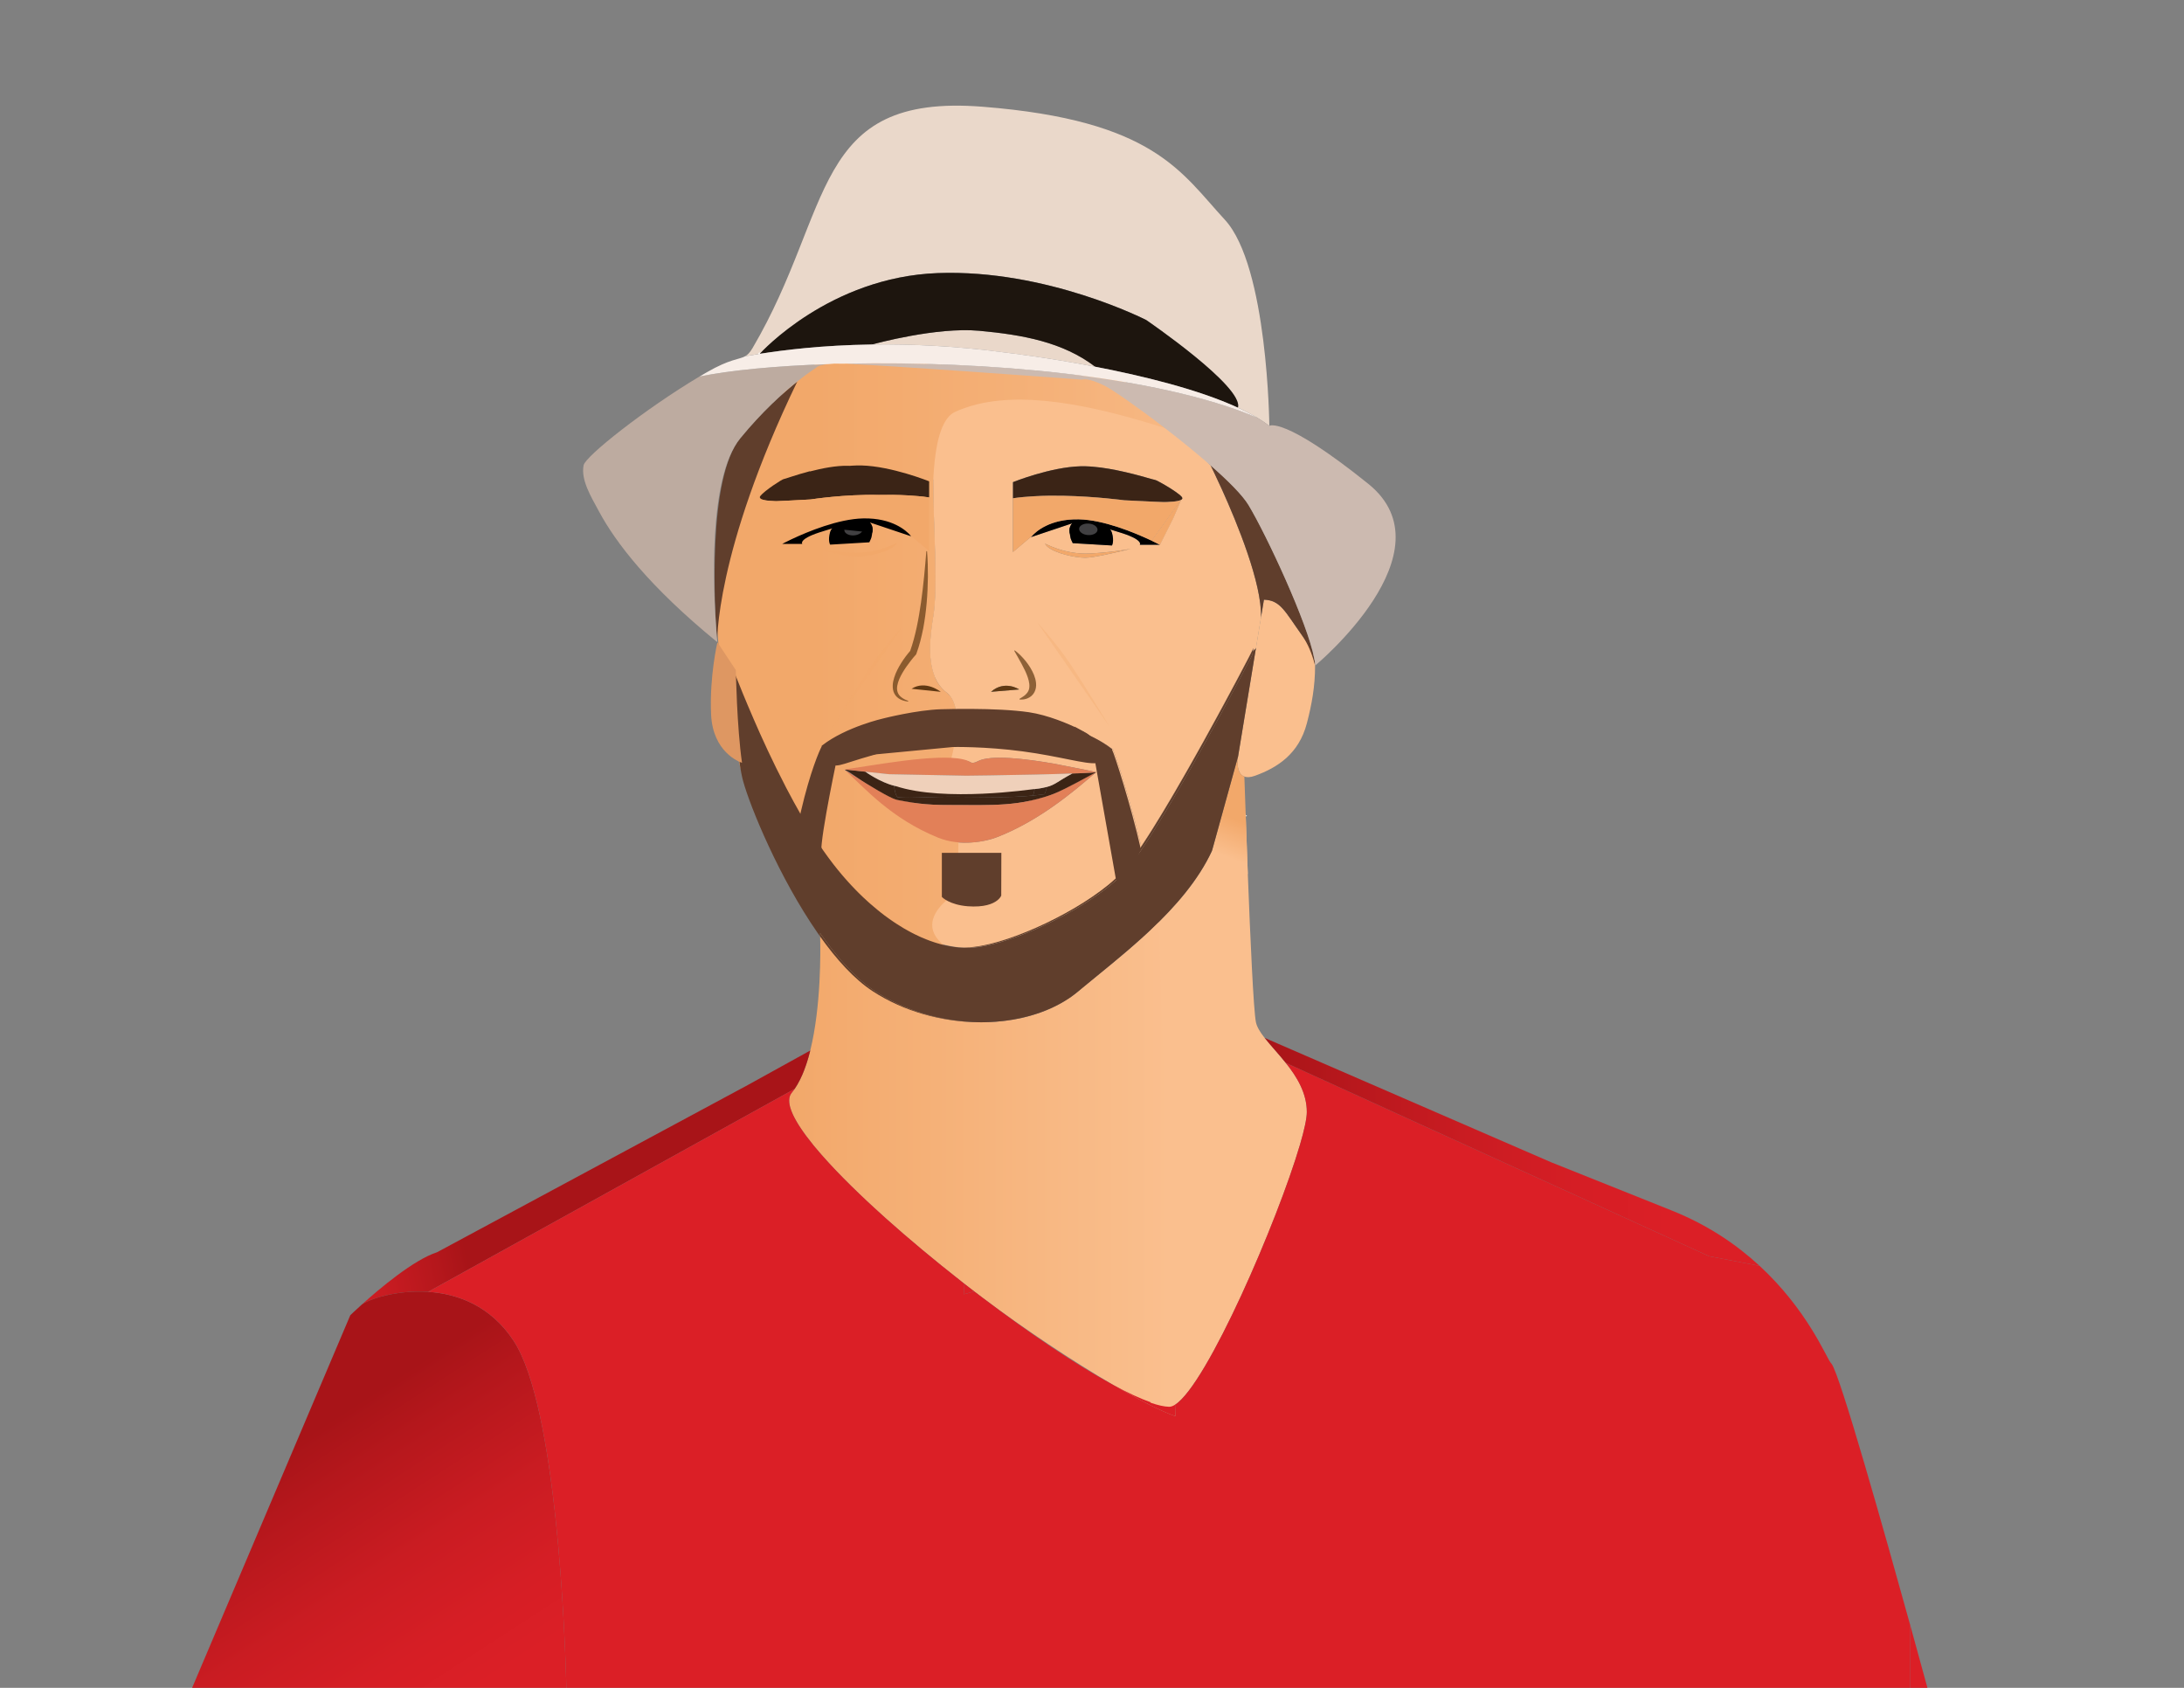<?xml version="1.0" encoding="utf-8"?>
<!-- Generator: Adobe Illustrator 23.0.3, SVG Export Plug-In . SVG Version: 6.00 Build 0)  -->
<svg version="1.1" id="Warstwa_1" xmlns="http://www.w3.org/2000/svg" xmlns:xlink="http://www.w3.org/1999/xlink" x="0px" y="0px"
	 viewBox="0 0 792 612" style="enable-background:new 0 0 792 612;" xml:space="preserve">
<rect x="0" y="0" width="792" height="612" fill="#808080" stroke="none"/>
<style type="text/css">
	.st0{fill:#F1F2F2;}
	.st1{fill:#FABF8E;}
	.st2{fill:none;}
	.st3{fill:#EAD8CA;}
	.st4{fill:none;stroke:#FFFFFF;stroke-miterlimit:10;}
	.st5{fill:#3C2415;}
	.st6{fill:#3B2416;}
	.st7{fill:url(#SVGID_1_);}
	.st8{fill:#DB1F26;}
	.st9{fill:#603E2C;}
	.st10{fill:#1D150E;}
	.st11{fill:#F2A86A;}
	.st12{fill:url(#SVGID_2_);}
	.st13{fill:#414042;}
	.st14{fill:#EFD0BA;}
	.st15{fill:none;stroke:#603E2C;stroke-miterlimit:10;}
	.st16{fill:url(#SVGID_3_);}
	.st17{fill:none;stroke:#603913;stroke-miterlimit:10;}
	.st18{opacity:0.3;}
	.st19{fill:none;stroke:#000000;stroke-miterlimit:10;}
	.st20{fill:#DE9762;}
	.st21{opacity:0.3;fill:#F2A86A;}
	.st22{fill:#E28058;}
	.st23{fill:#603E2C;stroke:#603E2C;stroke-miterlimit:10;}
	.st24{fill:#603913;}
	.st25{opacity:0.7;}
	.st26{fill:#CCBAB0;}
	.st27{fill:#BDABA0;}
	.st28{fill:#F7EDE7;}
	.st29{fill:url(#SVGID_4_);}
	.st30{fill:url(#SVGID_5_);}
	.st31{fill:url(#SVGID_6_);}
</style>
<path class="st0" d="M552.79,17.15"/>
<path class="st1" d="M422.39,155.2c-9.91-7.62-19.01-13.94-21.8-15.32c-6.32-3.14-8.14-2.2-8.14-2.2s-20.65-1.53-42.2-3.03
	c0.03,0.01,0.04,0.01,0.04,0.01s-4.15,8.42-7.63,18.4c-0.08,0.23-0.17,0.46-0.24,0.7c-1.18,3.45-2.28,7.06-3.09,10.56
	c-0.78,3.43-1.3,6.74-1.36,9.7c0.07-1.22,0.34-2.75,0.77-4.47c1.76-7.13,6.26-17.39,10.63-21.4c0.12-0.12,0.24-0.23,0.36-0.32
	c0.77-0.65,2.4-1.05,4.7-1.22c12.66-0.97,45.66,4.6,68.27,8.83C422.59,155.35,422.49,155.28,422.39,155.2z"/>
<path class="st1" d="M406.74,262.11c0,0,0,0-0.01-0.02c-0.57-1-9.35-15.39-14.15-22.56c-1.02-1.51-2.12-3.02-3.2-4.46
	c-0.48-0.64-0.96-1.26-1.43-1.87c-0.01-0.01-0.02-0.01-0.02-0.02c-0.01,0-0.01-0.01-0.01-0.01l-0.01-0.01
	c-0.59-0.77-1.18-1.5-1.75-2.2c-0.24-0.29-0.46-0.57-0.7-0.86c-0.64-0.77-1.23-1.48-1.78-2.13c-0.33-0.38-0.64-0.74-0.92-1.07
	c-0.13-0.15-0.25-0.29-0.37-0.42c-0.36-0.41-0.67-0.76-0.92-1.06c-0.16-0.17-0.3-0.32-0.41-0.45c-0.2-0.23-0.35-0.38-0.41-0.44
	c0.03,0.03,0.05,0.08,0.1,0.15c0.04,0.06,0.1,0.13,0.16,0.22c0.03,0.03,0.05,0.07,0.08,0.11c0.05,0.08,0.1,0.16,0.18,0.25
	c0.15,0.23,0.33,0.48,0.54,0.78c0.09,0.13,0.17,0.25,0.27,0.39c0.1,0.14,0.19,0.29,0.3,0.44c0.07,0.11,0.15,0.23,0.24,0.35
	c0.19,0.28,0.4,0.57,0.62,0.9c0.13,0.18,0.26,0.37,0.39,0.56c1.25,1.81,2.84,4.1,4.58,6.61c0.16,0.23,0.31,0.44,0.46,0.66
	c0.5,0.72,1.01,1.45,1.53,2.2c0.29,0.42,0.58,0.84,0.88,1.28c0.3,0.43,0.59,0.84,0.89,1.28c0.4,0.57,0.8,1.15,1.2,1.73
	c0.2,0.29,0.4,0.57,0.6,0.86c0.71,1.02,1.41,2.04,2.1,3.03c0.15,0.22,0.29,0.43,0.44,0.63c0.55,0.79,1.09,1.58,1.62,2.34
	c0.19,0.28,0.38,0.55,0.57,0.83c1.24,1.79,2.43,3.49,3.48,5.03c0.14,0.2,0.29,0.41,0.43,0.61c0.3,0.44,0.6,0.88,0.89,1.29
	c0.14,0.21,0.28,0.41,0.42,0.6c0.23,0.31,0.43,0.61,0.63,0.9c0.11,0.17,0.22,0.31,0.32,0.47c0.02,0.02,0.03,0.03,0.03,0.05
	c0.11,0.15,0.22,0.29,0.31,0.44c0.17,0.24,0.31,0.46,0.46,0.66c0.04,0.07,0.1,0.14,0.14,0.21c0.73,1.05,1.18,1.69,1.21,1.75
	c0.01,0.01,0.01,0.01,0.02,0.01C406.75,262.13,406.74,262.13,406.74,262.11z M349.71,147.82c-0.12,0.1-0.24,0.2-0.36,0.32
	c1.64-0.61,3.33-1.11,5.06-1.54C352.11,146.77,350.48,147.16,349.71,147.82z M344.45,252.3c-0.02-0.02-0.03-0.04-0.05-0.06
	c-0.12,0.02-0.26,0.03-0.41,0.05c1.13,1.38,1.8,3.24,2.16,5.3h0.46C346.25,255.53,345.58,253.68,344.45,252.3z M338.4,223.63
	c1.82-10.74,0-34.12,0-49.01c0-0.19,0.01-0.39,0.02-0.6c0.07-1.23,0.16-2.77,0.3-4.48c-0.43,1.72-0.7,3.25-0.77,4.47
	c-0.01,0.21-0.02,0.41-0.02,0.6c0,14.89,1.82,38.27,0,49.01c-1.32,7.82-1.92,15.95,0.62,21.9c0.23,0.12,0.44,0.24,0.63,0.37
	c-0.06-0.12-0.11-0.24-0.17-0.36C336.49,239.58,337.08,231.46,338.4,223.63z"/>
<path class="st1" d="M443.14,177.52c-2.33-5.14-4.02-8.55-4.12-8.75l-0.01-0.01c-5.04-4.42-3.48-17.92-9-22.17
	c-22.61-4.23-57.32-9.41-69.98-8.44c-1.73,0.43-19.18,3.22-20.82,3.83c-4.36,4.02-7.06,17.63-8.82,24.76
	c-0.15,1.71,8.1,6.04,8.03,7.27c-0.01,0.21-0.02,0.41-0.02,0.6c0,14.89,1.82,38.27,0,49.01c-1.32,7.82-1.92,15.95,0.62,21.9
	c0.05,0.12,0.1,0.24,0.17,0.36c0.92,2.08,2.26,3.87,4.11,5.28c0.41,0.31,0.78,0.67,1.1,1.07c0.02,0.02,0.03,0.04,0.05,0.06
	c1.13,1.38,1.8,3.23,2.16,5.29h0.16c0.21-0.01,0.42-0.01,0.63-0.01c0.42-0.01,0.85-0.01,1.28-0.01c1.2-0.01,2.44-0.01,3.69,0
	c7.4,0.03,15.58,0.32,21.57,1.2c6.66,0.98,14.25,4.1,18.48,6.3c0.2,0.1,0.39,0.21,0.57,0.3c1.19,0.64,2.06,1.18,2.47,1.54
	c0.01,0.01,0.03,0.02,0.03,0.03c2.82,1.33,5.69,2.94,8.17,4.86c0,0.01-0.01,0.02-0.01,0.02c-0.05,0.13,0.14-0.08,0.03,0.14
	c0.1,0.17,0.25,0.55,0.45,1.11c0.03,0.08,0.07,0.17,0.1,0.25c0.09,0.24,0.18,0.51,0.29,0.8c0.07,0.21,0.15,0.43,0.23,0.66
	c0.1,0.28,0.18,0.56,0.3,0.87c0.17,0.48,0.33,1,0.51,1.56c0.05,0.16,0.1,0.3,0.15,0.46c0.05,0.17,0.1,0.34,0.17,0.51
	c0.28,0.87,0.58,1.81,0.89,2.82c0.12,0.41,0.25,0.82,0.38,1.24c0.05,0.2,0.12,0.4,0.18,0.6c0.25,0.84,0.52,1.71,0.78,2.6
	c0.27,0.9,0.54,1.81,0.81,2.76c0.32,1.1,0.64,2.23,0.98,3.39c0.13,0.48,0.27,0.97,0.4,1.45c0.2,0.72,0.41,1.45,0.61,2.2
	c0.13,0.48,0.26,0.97,0.39,1.45c0.13,0.49,0.26,0.98,0.38,1.46c0.13,0.49,0.26,0.98,0.39,1.47c0.24,0.98,0.5,1.95,0.74,2.94
	c0.24,0.97,0.48,1.94,0.71,2.9c0.11,0.48,0.23,0.95,0.34,1.43c0.01-0.01,0.02-0.03,0.03-0.04c0.29-0.43,0.57-0.86,0.86-1.31
	c0.59-0.89,1.19-1.82,1.8-2.78c0.45-0.71,0.91-1.45,1.39-2.2c0.93-1.5,1.9-3.05,2.87-4.66c0.49-0.8,0.98-1.61,1.47-2.43
	c0.33-0.56,0.66-1.11,0.99-1.67c0.11-0.18,0.23-0.37,0.33-0.56c0.22-0.37,0.44-0.74,0.67-1.11c0.35-0.59,0.7-1.18,1.05-1.79
	c0.29-0.5,0.57-0.98,0.86-1.47c0.71-1.22,1.41-2.44,2.12-3.67c0.32-0.56,0.64-1.11,0.96-1.66c0.52-0.91,1.05-1.84,1.57-2.75
	c0.3-0.54,0.61-1.07,0.91-1.61c0.24-0.42,0.48-0.84,0.71-1.26c0.46-0.82,0.92-1.64,1.38-2.45c0.19-0.34,0.38-0.68,0.57-1.02
	c0.3-0.54,0.61-1.09,0.91-1.63c0.33-0.58,0.65-1.17,0.98-1.75c1.72-3.09,3.38-6.12,4.96-9.02c0.21-0.38,0.41-0.75,0.61-1.12
	c0.05-0.1,0.11-0.21,0.16-0.3c0.23-0.4,0.44-0.8,0.65-1.2c0.06-0.1,0.1-0.18,0.16-0.28c0.22-0.41,0.44-0.81,0.65-1.21
	c0.03-0.06,0.07-0.12,0.1-0.18c0.28-0.52,0.56-1.04,0.83-1.54c1.03-1.89,1.99-3.69,2.89-5.38c0.17-0.32,0.34-0.64,0.51-0.95
	c0.7-1.32,1.37-2.57,1.98-3.73c0.11-0.21,0.23-0.43,0.33-0.64c0.06-0.11,0.11-0.22,0.17-0.32c0.1-0.16,0.17-0.31,0.26-0.48
	c0.08-0.16,0.17-0.3,0.24-0.45c0.06-0.12,0.13-0.24,0.18-0.36c0.23-0.44,0.45-0.85,0.66-1.25c0.44-0.84,0.84-1.6,1.19-2.27
	c0.05-0.1,0.1-0.23,0.16-0.31c1.03-1.95,1.59-3.06,1.59-3.06l-0.19,1.18c0.53-0.62,0.94-1.02,1.03-1.1c0.01,0,0.01-0.01,0.01-0.01
	c0.01-0.01,0.02-0.02,0.02-0.02c0.01-0.04,0.03-0.06,0.03-0.06l1.85-11.22C457.61,211.48,448.63,189.65,443.14,177.52z
	 M359.38,250.84c4.98-4.38,10.21-0.85,10.21-0.85L359.38,250.84z M382.15,236.04c0.01,0.01,0.02,0.01,0.03,0.02
	c0.01,0.01,0.01,0.02,0.01,0.02C382.17,236.06,382.17,236.05,382.15,236.04z M408.11,199.48
	C408.11,199.48,408.11,199.48,408.11,199.48c-3.82,0.93-11.65,2.75-14.52,2.75c-3.76,0-10.88-1.58-13.68-3.95
	c-0.09-0.08-0.17-0.16-0.25-0.24c-0.3-0.29-0.52-0.58-0.68-0.88c-0.13-0.24,7,4.02,16.25,3.53c8.07-0.42,13.86-1.52,14.88-1.72
	C409.79,199.06,409.07,199.24,408.11,199.48z M428.71,180.84c-0.02,0.03-0.03,0.05-0.04,0.08c-0.07,0.1-0.16,0.18-0.29,0.26
	l-0.01,0.01c-0.03,0.03-0.06,0.04-0.1,0.06c-1.35,0.73-5.15,0.71-5.6,0.78c0.25,0.01,0.44,0.01,0.57,0.01c0.1,0,0.15,0,0.17-0.01
	c0.21-0.07,3.7-0.03,4.91-0.78l-2.92,6.73l-4.8,9.56h-7.29c0,0,0.42-0.44-0.29-1.23c-0.04-0.03-0.08-0.08-0.12-0.12
	c-0.79-0.81-2.74-1.93-7.25-3.28c-1.1-0.33-2.14-0.65-3.14-0.97c0.04,0.03,0.09,0.07,0.12,0.12l0.03,0.02
	c0.32,0.38,0.56,1.08,0.56,1.08c0.92,3.21,0,4.62,0,4.62l-3.24-0.19c-0.07,0.18-0.13,0.27-0.13,0.27h-0.05
	c0.03-0.07,0.07-0.16,0.1-0.28l-10.84-0.64l-0.06-0.01c-0.93-1.98-0.75-1.62-1.06-3.51c0-0.09-0.02-0.17-0.03-0.26
	c-0.3-1.87,0.51-2.93,0.76-3.21c0.04-0.04,0.07-0.07,0.07-0.07s0.05-0.07,0.17-0.17l-14.73,4.93l-0.3,0.1
	c0.06-0.09,0.17-0.22,0.32-0.39l-6.87,5.79v-25.33c0,0,13.57-5.47,24.52-5.75c1.06-0.03,2.16,0,3.3,0.07
	c0.33,0.02,0.65,0.04,0.99,0.07c3.9,0.31,8.03,1.08,11.67,1.92c0.03,0.01,0.08,0.01,0.1,0.02c4.31,0.98,7.93,2.06,9.7,2.56
	c0.68,0.2,1.09,0.3,1.15,0.29c0.42-0.09,8.04,4.2,9.71,6.11c0.14,0.16,0.21,0.29,0.24,0.42c0.01,0.04,0.02,0.09,0.02,0.13
	C428.75,180.73,428.73,180.79,428.71,180.84z"/>
<path class="st2" d="M305.61,131.88c0.54,0.02,1.14,0.04,1.8,0.07c0.02-0.06,0.04-0.09,0.04-0.11
	C306.83,131.85,306.22,131.87,305.61,131.88z M476.59,238.77c0.19,0.99,0.29,1.86,0.31,2.59
	C476.9,240.47,476.79,239.6,476.59,238.77z"/>
<path class="st3" d="M460.31,154.42c-1.34-1.01-2.82-2.01-4.44-2.98c-0.01,0-0.01-0.01-0.01-0.01c-0.01,0-0.01-0.01-0.02-0.01
	c-2.11-1.26-4.44-2.46-6.94-3.61c2.26-7.54-33.24-31.78-33.24-31.78s-35.99-18.48-75.58-17.02c-39.12,1.45-63.96,28.63-64.54,29.27
	c-2.2,0.35-4.01,0.67-5.39,0.91c0.99-0.52,1.79-1.34,2.77-3.01c29.56-50.25,21.14-92.41,83.41-87.48
	c62.27,4.92,71.97,23.83,87.84,40.97C459.79,96.56,460.31,154.42,460.31,154.42z"/>
<path class="st4" d="M409.34,208.32"/>
<path class="st4" d="M371.04,202.12"/>
<path class="st1" d="M476.9,241.36c0,7.46-1.18,14.05-3,20.97c-2.92,11.07-10.7,16.02-18.72,18.93c-1.72,0.64-3,0.66-3.93,0.32
	c-3.15-1.13-2.41-6.52-2.29-7.28l0.02-0.09l6.46-39.21l1.85-11.22l1.05-6.35c5.98,0.19,7.53,4.13,13.86,13
	c1.62,2.27,3.63,5.07,4.39,8.32c0,0.02,0.01,0.03,0.01,0.04c0,0.01,0.01,0.03,0.01,0.03c0.01,0.03,0.01,0.04,0.01,0.07
	c0.03,0.1,0.04,0.19,0.06,0.29c0.05,0.29,0.1,0.58,0.12,0.88c0,0.03,0,0.05,0.01,0.08c0.02,0.13,0.03,0.25,0.03,0.37
	c0.01,0.13,0.03,0.27,0.03,0.4c0.01,0.05,0.01,0.1,0.01,0.15v0.06C476.9,241.21,476.9,241.29,476.9,241.36z"/>
<path class="st2" d="M314.63,284.28"/>
<path class="st2" d="M316.59,285.86"/>
<path class="st2" d="M342.98,272.31"/>
<path class="st2" d="M303.57,276.47"/>
<path class="st2" d="M336.15,324.43"/>
<path class="st4" d="M318.52,230.33"/>
<path class="st4" d="M290.19,257.56"/>
<path class="st2" d="M326.67,220.91"/>
<path class="st4" d="M325.21,223.92c0.21-0.19,0.39-0.34,0.54-0.49C325.6,223.57,325.42,223.73,325.21,223.92z"/>
<path class="st1" d="M398.02,272.35c0-0.06-0.01-0.12-0.03-0.18c-0.1-0.61-0.39-1.15-0.44-1.23v-0.01c0,0-0.02-0.03-0.05-0.07
	c-0.07-0.1-0.23-0.3-0.44-0.6c-0.28-0.36-0.64-0.84-1.06-1.38c-0.07-0.09-0.14-0.17-0.21-0.27c-0.07-0.09-0.14-0.18-0.22-0.28
	c-0.08-0.09-0.15-0.18-0.22-0.27c-0.08-0.1-0.15-0.18-0.23-0.28c-0.16-0.18-0.3-0.37-0.46-0.56c-0.11-0.14-0.24-0.28-0.35-0.41
	c-0.01,0-0.01,0-0.01,0c-0.01-0.03-0.03-0.04-0.04-0.06c-0.05-0.07-0.11-0.14-0.17-0.2c0-0.01-0.01-0.01-0.01-0.01
	c-0.11-0.13-0.23-0.26-0.34-0.38v-0.01h-0.01c-0.06-0.07-0.12-0.14-0.19-0.21c-0.06-0.07-0.12-0.13-0.18-0.19
	c-0.13-0.13-0.25-0.26-0.37-0.37c-0.18-0.1-0.37-0.2-0.57-0.3l0.03,0.03c0.11,0.1,0.24,0.21,0.36,0.33
	c0.06,0.05,0.12,0.11,0.18,0.18c0.12,0.12,0.24,0.25,0.37,0.38c0.06,0.06,0.12,0.13,0.18,0.2c0.13,0.15,0.26,0.3,0.4,0.45
	c0.03,0.04,0.08,0.08,0.11,0.12c0.11,0.12,0.24,0.26,0.35,0.4c0,0,0.01,0,0.01,0.01c0.11,0.14,0.24,0.27,0.34,0.42
	c0.17,0.19,0.32,0.38,0.48,0.57c0.07,0.1,0.13,0.18,0.21,0.27c0.11,0.14,0.22,0.28,0.32,0.41c0.02,0.02,0.03,0.03,0.04,0.06
	c0.12,0.16,0.24,0.3,0.36,0.45c0.12,0.15,0.24,0.3,0.33,0.43c0.14,0.19,0.27,0.36,0.38,0.51c0.11,0.16,0.22,0.29,0.3,0.4
	c0.08,0.11,0.15,0.2,0.19,0.25c0.04,0.06,0.07,0.1,0.07,0.1v0.01c0.01,0.02,0.03,0.04,0.04,0.09c0.02,0.03,0.03,0.07,0.05,0.11
	c0.01,0.01,0.01,0.02,0.02,0.03c0.04,0.1,0.1,0.23,0.15,0.37c0.03,0.08,0.06,0.16,0.08,0.24c0.03,0.09,0.05,0.17,0.07,0.26
	c0.01,0.02,0.01,0.03,0.01,0.04c0.02,0.09,0.03,0.18,0.04,0.27c0.02,0.12,0.03,0.26,0.01,0.39v0.06c-0.01,0.04-0.01,0.09-0.02,0.13
	c-0.01,0.05-0.03,0.1-0.04,0.15c-0.02,0.09-0.05,0.17-0.11,0.25c0,0.01-0.01,0.03-0.01,0.03c-0.01,0.02-0.02,0.03-0.03,0.03
	c-0.01,0.02-0.02,0.03-0.03,0.04c0.06-0.06,0.11-0.12,0.15-0.19c0.1-0.16,0.17-0.33,0.2-0.51
	C398.04,272.7,398.04,272.53,398.02,272.35z M396.15,325.74c-0.52,0.35-1.05,0.7-1.59,1.05c-1.61,1.04-3.28,2.05-4.98,3.04
	c-0.48,0.27-0.95,0.54-1.42,0.8c-4.15,2.33-8.51,4.49-12.8,6.33c-0.51,0.23-1.02,0.44-1.53,0.65c-1.59,0.65-3.15,1.27-4.7,1.85
	c-0.51,0.17-1.02,0.36-1.52,0.53c-0.15,0.06-0.3,0.1-0.44,0.16c-0.43,0.14-0.86,0.29-1.28,0.43c-0.45,0.15-0.89,0.3-1.32,0.43
	c-0.39,0.12-0.78,0.24-1.17,0.36c-0.17,0.04-0.32,0.1-0.49,0.14c-0.67,0.19-1.33,0.37-1.99,0.54c-0.14,0.04-0.27,0.08-0.41,0.11
	c-0.3,0.08-0.6,0.15-0.9,0.22c-0.9,0.21-1.76,0.39-2.61,0.56c-0.09,0.03-0.18,0.03-0.28,0.05c-2.28,0.42-4.37,0.64-6.2,0.6h-0.24
	c-0.24,0-0.5-0.01-0.75-0.03c-0.22-0.01-0.44-0.02-0.65-0.04c-0.23-0.01-0.46-0.03-0.7-0.04c-0.27-0.03-0.53-0.06-0.79-0.09
	c-0.46-0.06-0.91-0.12-1.38-0.19c-0.14-0.03-0.29-0.04-0.43-0.08c-0.15-0.02-0.3-0.04-0.45-0.08c-0.2-0.03-0.4-0.07-0.6-0.11
	c-0.17-0.03-0.34-0.07-0.51-0.1c-0.33-0.07-0.67-0.15-1-0.23c-0.26-0.07-0.51-0.13-0.78-0.19c-0.18-0.04-0.36-0.1-0.54-0.15
	c-0.02-0.01-0.04-0.01-0.06-0.02c-0.19-0.05-0.37-0.11-0.57-0.16c-0.01,0-0.03-0.01-0.03-0.01l-0.01-0.01
	c-0.1-0.03-0.23-0.06-0.33-0.1c-0.26-0.08-0.52-0.17-0.78-0.24c-0.5-0.16-0.98-0.33-1.49-0.51c-0.05-0.02-0.11-0.04-0.17-0.06
	c-0.24-0.1-0.48-0.18-0.71-0.27c-0.28-0.1-0.54-0.21-0.81-0.31c-0.27-0.1-0.54-0.22-0.81-0.33l-0.81-0.34
	c-0.27-0.12-0.54-0.24-0.82-0.37c-0.55-0.25-1.09-0.51-1.65-0.78c-0.27-0.14-0.55-0.28-0.83-0.42c-0.27-0.14-0.55-0.29-0.83-0.44
	c-0.28-0.15-0.56-0.3-0.84-0.46c-0.56-0.3-1.11-0.62-1.68-0.95c-0.84-0.5-1.69-1.03-2.53-1.58c-0.29-0.17-0.57-0.37-0.85-0.56
	c-0.04-0.03-0.1-0.05-0.13-0.09c-0.24-0.17-0.48-0.32-0.71-0.49c-0.29-0.19-0.57-0.39-0.85-0.59c-0.54-0.39-1.09-0.79-1.64-1.18
	c-0.02-0.03-0.05-0.04-0.07-0.06c-0.43-0.32-0.85-0.65-1.28-0.98c-0.42-0.34-0.84-0.68-1.28-1.03c-0.85-0.69-1.71-1.42-2.57-2.17
	c-0.24-0.21-0.49-0.43-0.72-0.65c-0.62-0.54-1.23-1.11-1.83-1.68c-0.28-0.26-0.57-0.54-0.85-0.82c-0.05-0.04-0.1-0.1-0.15-0.14
	c-0.27-0.26-0.55-0.53-0.81-0.8c-0.41-0.41-0.81-0.81-1.21-1.23c-0.41-0.42-0.81-0.84-1.21-1.27c-0.08-0.09-0.16-0.17-0.24-0.25
	c-0.24-0.26-0.48-0.52-0.71-0.78c-0.24-0.26-0.49-0.52-0.72-0.8c-0.28-0.31-0.56-0.62-0.83-0.93c-0.28-0.32-0.55-0.64-0.82-0.96
	c-0.29-0.33-0.57-0.66-0.85-1c-0.27-0.33-0.55-0.67-0.82-1c-1.1-1.35-2.2-2.76-3.27-4.21c-0.27-0.37-0.54-0.73-0.8-1.11
	c-0.23-0.3-0.44-0.6-0.66-0.91c-0.21-0.29-0.41-0.58-0.61-0.87c-0.34-0.48-0.67-0.97-1-1.45c-0.03-0.05-0.07-0.1-0.11-0.17v-0.01
	c-0.26-0.38-0.52-0.78-0.78-1.17c-0.17-0.26-0.35-0.54-0.52-0.81c-0.21-0.32-0.43-0.64-0.63-0.98c-1.67-2.6-3.29-5.3-4.87-8.04
	c-0.21-0.37-0.42-0.73-0.63-1.11c-1.72-3.01-3.38-6.07-4.97-9.12c-0.09-0.17-0.17-0.33-0.25-0.5c0.04,0.21,0.09,0.41,0.13,0.62
	c1.61,3.08,3.28,6.18,5.03,9.23c0.21,0.37,0.42,0.73,0.63,1.1v0.01h0.01c0.74,1.29,1.51,2.58,2.26,3.85
	c0.03,0.03,0.03,0.05,0.05,0.09c0.85,1.41,1.72,2.8,2.6,4.15c0,0.01,0.01,0.01,0.01,0.02c0.16,0.27,0.33,0.53,0.51,0.79
	c0.21,0.31,0.41,0.64,0.62,0.95c0.26,0.4,0.53,0.79,0.79,1.18c13.61,20.11,29.62,31.51,43,35.3c0.22,0.06,0.43,0.11,0.64,0.17
	c1.28,0.34,2.53,0.61,3.75,0.8l0.13,0.03c1.49,0.24,2.94,0.37,4.35,0.41c11.16,0.28,32.35-8.52,46.98-18.62
	C396.81,325.29,396.48,325.52,396.15,325.74z M382.17,236.05c-0.01-0.01-0.02-0.01-0.03-0.02c0.02,0.01,0.03,0.03,0.03,0.03
	C382.18,236.07,382.18,236.06,382.17,236.05z M399.86,193.24c0,0-0.2-0.57-0.48-0.98c-0.01,0-0.02-0.02-0.03-0.03
	c-0.1-0.03-0.21-0.06-0.32-0.1c0.05,0.04,0.1,0.09,0.15,0.15c0.32,0.38,0.56,1.07,0.56,1.07c0.65,2.25,0.39,3.61,0.17,4.22
	c-0.03,0.12-0.08,0.21-0.1,0.28h0.05c0,0,0.06-0.09,0.13-0.27C400.2,197.06,400.55,195.65,399.86,193.24z M330.09,194.09
	L330.09,194.09l-0.01-0.02l-0.01-0.01c-0.09-0.1-0.19-0.21-0.3-0.32c-0.05-0.05-0.11-0.11-0.17-0.17c-0.06-0.07-0.13-0.13-0.2-0.2
	c-0.07-0.07-0.15-0.14-0.23-0.21c-0.08-0.07-0.16-0.14-0.24-0.22c-0.08-0.08-0.17-0.15-0.26-0.23c-0.19-0.16-0.39-0.32-0.6-0.48
	c-0.22-0.17-0.45-0.34-0.7-0.51c-0.13-0.09-0.25-0.17-0.39-0.25c-0.26-0.17-0.54-0.34-0.84-0.51c-0.41-0.24-0.85-0.47-1.32-0.69
	c-0.11-0.06-0.24-0.11-0.36-0.17c-0.84-0.39-1.79-0.75-2.85-1.05c-0.24-0.07-0.48-0.14-0.72-0.2c-0.4-0.1-0.82-0.21-1.25-0.3
	c-0.5-0.1-1.01-0.19-1.54-0.27c-0.84-0.12-1.72-0.21-2.66-0.26c-0.25-0.01-0.51-0.03-0.78-0.03c-0.51-0.02-1.05-0.02-1.59-0.01
	c-9.06,0.17-20.24,4.84-25.85,7.48c-0.03,0.01-0.06,0.03-0.1,0.05c-0.01,0.02-0.01,0.04-0.02,0.07c5.62-2.64,16.8-7.31,25.86-7.48
	c10.69-0.2,15.74,4.63,17.04,6.13c0.03,0.04,0.06,0.08,0.09,0.1l0.28,0.1l0.02,0.01C330.33,194.37,330.23,194.25,330.09,194.09z
	 M307.77,168.77c-4.37-0.12-9.56,0.91-13.95,2.06c-0.03,0.01-0.06,0.01-0.1,0.02c-0.01,0.03-0.02,0.07-0.03,0.1
	c4.39-1.15,9.58-2.18,13.95-2.06c0.16,0.01,0.32,0.02,0.49,0.03c0.34-0.03,0.66-0.05,0.99-0.07
	C308.67,168.81,308.21,168.78,307.77,168.77z M325.76,223.43c-0.16,0.14-0.33,0.3-0.54,0.49c-0.09,0.08-0.18,0.16-0.27,0.25
	l0.15-0.13c0.21-0.19,0.38-0.35,0.54-0.49c0.27-0.24,0.46-0.39,0.55-0.47c-0.03,0.03-0.08,0.09-0.14,0.16
	c-0.03,0.03-0.06,0.07-0.1,0.11c0.1-0.09,0.16-0.17,0.22-0.24c0.06-0.07,0.1-0.12,0.14-0.16
	C326.22,223.03,326.03,223.19,325.76,223.43z M309.07,200.38c-8.07-0.42-13.86-1.52-14.88-1.72c0.3,0.08,1.02,0.26,1.99,0.5
	c0,0,0,0,0.01,0c2.55,0.42,7.1,1.05,12.76,1.34c9.24,0.49,16.38-3.77,16.25-3.53c-0.1,0.2-0.23,0.38-0.38,0.57
	c0.15-0.16,0.27-0.31,0.37-0.48c0.05-0.07,0.09-0.14,0.13-0.22C325.44,196.61,318.31,200.87,309.07,200.38z M315.61,189.65
	l-0.37-0.12c0.12,0.1,0.17,0.17,0.17,0.17s1.19,1.08,0.83,3.28c-0.01,0.04-0.02,0.09-0.03,0.13c0,0.04-0.01,0.09-0.01,0.13
	c-0.3,1.86-0.14,1.54-1,3.4l0.06-0.01c0.58-1.24,0.73-1.56,0.84-2.09c0.03-0.1,0.04-0.23,0.06-0.36c0.02-0.13,0.04-0.28,0.07-0.45
	c0.03-0.17,0.06-0.37,0.1-0.61c0.01-0.09,0.02-0.17,0.03-0.26C316.67,190.99,315.85,189.92,315.61,189.65z M291.24,196
	c-0.62,0.61-0.57,1.04-0.47,1.23h0.18C290.96,197.23,290.54,196.8,291.24,196z"/>
<path class="st1" d="M413.86,306.91c-0.11-0.48-0.23-0.95-0.34-1.43c-0.23-0.96-0.46-1.93-0.71-2.9c-0.24-0.98-0.5-1.96-0.74-2.94
	c-0.13-0.5-0.26-0.98-0.39-1.47c-0.12-0.49-0.25-0.98-0.38-1.46c-0.13-0.49-0.26-0.98-0.39-1.45c-0.2-0.74-0.41-1.47-0.61-2.2
	c-0.13-0.49-0.27-0.98-0.4-1.45c-0.33-1.16-0.65-2.29-0.98-3.39c-0.27-0.95-0.54-1.86-0.81-2.76c-0.26-0.89-0.53-1.76-0.78-2.6
	c-0.06-0.2-0.13-0.4-0.18-0.6c-0.13-0.42-0.26-0.83-0.38-1.24c-0.3-1.01-0.61-1.95-0.89-2.82c-0.06-0.17-0.11-0.35-0.17-0.51
	c-0.05-0.16-0.1-0.3-0.15-0.46c-0.18-0.56-0.35-1.08-0.51-1.56c-0.11-0.31-0.2-0.59-0.3-0.87c-0.08-0.24-0.16-0.45-0.23-0.66
	c-0.1-0.29-0.2-0.57-0.29-0.8c-0.03-0.09-0.06-0.17-0.1-0.25c-0.2-0.57-0.36-0.94-0.45-1.11c0.1-0.22-0.09-0.01-0.03-0.14
	c0,0,0.01-0.01,0.01-0.02c-2.48-1.92-5.35-3.53-8.17-4.86c0.07,0.06,0.14,0.12,0.21,0.2c0.08,0.07,0.15,0.15,0.23,0.22
	c0.15,0.14,0.3,0.29,0.44,0.45c0.85,0.91,1.79,2.06,2.56,3.05c0.08,0.1,0.16,0.2,0.24,0.3c0.18,0.24,0.34,0.45,0.5,0.65
	c0.1,0.12,0.18,0.24,0.27,0.36c0.32,0.44,0.52,0.71,0.52,0.71s1.01,1.8,0.11,2.64c-0.01,0.01-0.01,0.02-0.03,0.03
	c-0.32,0.3-0.91,0.47-1.89,0.38c-0.7-0.06-1.57-0.25-2.7-0.61c-7.17-2.32-11.31-3.41-11.31-3.41l-28.09-2.67
	c0,0-0.67-0.02-1.91-0.02c-0.32,0-0.71,0-1.18,0.01c-0.25,0-0.51,0-0.8,0.01c-1.71,0.03-3.91,0.1-6.47,0.23
	c-0.16,0.01-0.31,0.02-0.47,0.03c-4.14,0.22-9.15,0.62-14.46,1.32c-4.72,0.63-8.91,1.39-12.54,2.11c-0.96,0.18-1.87,0.37-2.75,0.54
	c-4.95,0.98-8.61,1.74-10.87,1.66c-0.21-0.01-0.4-0.03-0.58-0.04c-0.2-0.03-0.4-0.06-0.58-0.1c0,0,0,0.01-0.01,0.03
	c0,0.02-0.01,0.04-0.03,0.1c-0.09,0.26-0.31,0.94-0.64,1.93c-0.01,0.02-0.01,0.03-0.02,0.05c-0.44,1.34-1.06,3.25-1.74,5.44
	c-2.17,6.96-5,16.85-5.11,21.25c0.2,0.33,0.42,0.65,0.63,0.98c0.17,0.27,0.35,0.55,0.52,0.81c0.26,0.39,0.52,0.78,0.78,1.17v0.01
	c0.04,0.06,0.08,0.11,0.11,0.17c0.33,0.49,0.66,0.98,1,1.45c0.2,0.29,0.4,0.58,0.61,0.87c0.22,0.31,0.44,0.61,0.66,0.91
	c0.26,0.37,0.53,0.74,0.8,1.11c1.07,1.45,2.17,2.86,3.27,4.21c0.27,0.33,0.55,0.67,0.82,1c0.28,0.34,0.57,0.67,0.85,1
	c0.27,0.32,0.54,0.64,0.82,0.96c0.27,0.31,0.55,0.62,0.83,0.93c0.24,0.28,0.48,0.54,0.72,0.8c0.24,0.26,0.47,0.52,0.71,0.78
	c0.09,0.09,0.17,0.17,0.24,0.25c0.4,0.43,0.8,0.85,1.21,1.27c0.4,0.42,0.8,0.82,1.21,1.23c0.26,0.27,0.54,0.54,0.81,0.8
	c0.05,0.04,0.1,0.1,0.15,0.14c0.29,0.28,0.57,0.56,0.85,0.82c0.6,0.57,1.21,1.14,1.83,1.68c0.24,0.23,0.48,0.44,0.72,0.65
	c0.86,0.75,1.72,1.48,2.57,2.17c0.44,0.35,0.86,0.69,1.28,1.03c0.43,0.32,0.85,0.65,1.28,0.98c0.02,0.02,0.05,0.03,0.07,0.06
	c0.55,0.39,1.1,0.79,1.64,1.18c0.28,0.2,0.57,0.4,0.85,0.59c0.24,0.17,0.47,0.32,0.71,0.49c0.03,0.03,0.09,0.06,0.13,0.09
	c0.29,0.19,0.57,0.38,0.85,0.56c0.84,0.55,1.69,1.08,2.53,1.58c0.57,0.33,1.12,0.65,1.68,0.95c0.28,0.16,0.56,0.31,0.84,0.46
	c0.28,0.15,0.56,0.3,0.83,0.44c0.28,0.14,0.56,0.28,0.83,0.42c0.56,0.27,1.1,0.53,1.65,0.78c0.28,0.12,0.55,0.24,0.82,0.37
	l0.81,0.34c0.27,0.11,0.54,0.23,0.81,0.33c0.27,0.1,0.53,0.21,0.81,0.31c0.24,0.09,0.48,0.17,0.71,0.27
	c0.06,0.02,0.12,0.04,0.17,0.06c0.51,0.17,0.99,0.35,1.49,0.51c0.26,0.08,0.52,0.17,0.78,0.24c0.1,0.03,0.23,0.06,0.33,0.1
	l0.01,0.01c0.01,0,0.03,0.01,0.03,0.01c0.19,0.04,0.37,0.1,0.57,0.16c0.02,0.01,0.04,0.01,0.06,0.02c0.18,0.04,0.36,0.1,0.54,0.15
	c0.26,0.06,0.51,0.12,0.78,0.19c0.33,0.08,0.67,0.16,1,0.23c0.17,0.03,0.34,0.07,0.51,0.1c0.2,0.04,0.4,0.08,0.6,0.11
	c0.16,0.03,0.3,0.06,0.45,0.08c0.14,0.03,0.29,0.05,0.43,0.08c0.47,0.07,0.92,0.13,1.38,0.19c0.26,0.03,0.52,0.05,0.79,0.09
	c0.24,0.02,0.47,0.03,0.7,0.04c0.22,0.03,0.44,0.03,0.65,0.04c0.25,0.02,0.51,0.03,0.75,0.03h0.24c1.83,0.03,3.92-0.18,6.2-0.6
	c0.1-0.02,0.19-0.03,0.28-0.05c0.85-0.16,1.72-0.34,2.61-0.56c0.3-0.07,0.59-0.14,0.9-0.22c0.14-0.03,0.27-0.07,0.41-0.11
	c0.65-0.17,1.32-0.35,1.99-0.54c0.17-0.04,0.32-0.1,0.49-0.14c0.39-0.11,0.78-0.24,1.17-0.36c0.44-0.13,0.87-0.28,1.32-0.43
	c0.42-0.14,0.85-0.29,1.28-0.43c0.15-0.05,0.3-0.1,0.44-0.16c0.5-0.17,1.01-0.36,1.52-0.53c1.55-0.57,3.12-1.19,4.7-1.85
	c0.51-0.22,1.03-0.43,1.53-0.65c4.29-1.85,8.66-4.01,12.8-6.33c0.47-0.26,0.94-0.53,1.42-0.8c1.71-0.99,3.37-2,4.98-3.04
	c0.53-0.35,1.06-0.7,1.59-1.05c0.33-0.22,0.66-0.44,0.98-0.66c0.32-0.23,0.64-0.44,0.96-0.67c0.32-0.22,0.64-0.44,0.94-0.67
	c0.31-0.22,0.62-0.44,0.92-0.67c0.41-0.3,0.8-0.59,1.19-0.9c0.52-0.41,1.03-0.81,1.52-1.21c0.45-0.37,0.9-0.75,1.32-1.11H404
	c0.44-0.39,0.86-0.77,1.28-1.15c0.22-0.19,0.44-0.4,0.65-0.6c0.38-0.36,0.75-0.72,1.11-1.08c0.1-0.1,0.19-0.21,0.3-0.31
	c0.81-0.84,1.7-1.9,2.67-3.14c0.24-0.3,0.47-0.61,0.71-0.93c0.24-0.34,0.51-0.67,0.76-1.03c0.12-0.17,0.25-0.35,0.39-0.52
	c0.1-0.16,0.2-0.31,0.32-0.46c0.61-0.85,1.24-1.76,1.89-2.72C414.02,307.57,413.94,307.24,413.86,306.91z M336.13,301.93
	c-0.45-0.22-0.91-0.44-1.35-0.66c-0.28-0.14-0.56-0.28-0.84-0.43c-1.32-0.66-2.57-1.37-3.78-2.08c-0.03-0.02-0.07-0.04-0.1-0.07
	c-0.1-0.06-0.22-0.12-0.33-0.19c-0.46-0.27-0.91-0.55-1.36-0.84c-1.09-0.67-2.13-1.36-3.14-2.06c-0.31-0.22-0.62-0.44-0.92-0.65
	c-0.17-0.12-0.33-0.24-0.5-0.36c-0.32-0.23-0.64-0.46-0.96-0.71c-0.24-0.18-0.48-0.37-0.71-0.54c-0.44-0.33-0.85-0.66-1.27-0.99
	c-0.24-0.19-0.48-0.38-0.71-0.57c-0.17-0.13-0.32-0.26-0.49-0.39c-0.01-0.01-0.01-0.01-0.02-0.01c-0.03-0.02-0.04-0.03-0.07-0.05
	c-0.32-0.29-0.67-0.57-0.99-0.84c-0.33-0.27-0.65-0.55-0.98-0.83c-0.08-0.06-0.15-0.12-0.22-0.18c-0.36-0.3-0.71-0.62-1.07-0.94
	c-0.29-0.25-0.57-0.51-0.84-0.76c-0.56-0.51-1.1-1.01-1.63-1.5c-0.07-0.07-0.14-0.13-0.21-0.2c-0.24-0.23-0.5-0.46-0.74-0.7
	c-0.21-0.19-0.41-0.38-0.61-0.57c-0.28-0.26-0.56-0.52-0.84-0.78v-0.01l-0.65-0.63c-1.34-1.29-2.61-2.52-3.83-3.66
	c0,0-0.01,0-0.02-0.01c-0.01-0.02-0.03-0.03-0.04-0.04c-0.08-0.08-0.17-0.16-0.24-0.24c-0.07-0.06-0.14-0.12-0.21-0.18l-0.15-0.15
	h-0.02c-0.01-0.01-0.01-0.02-0.01-0.02c-0.01-0.01-0.02-0.02-0.03-0.02c-0.01-0.01-0.02-0.02-0.02-0.02h-0.01v-0.01h-0.01v-0.01
	c-0.01,0-0.01,0-0.02-0.01v-0.01h-0.01c-0.01,0-0.01,0-0.02-0.01c0.03,0,0.06,0,0.1-0.01c0.01,0,0.03-0.01,0.03,0
	c0.07-0.02,0.13-0.03,0.21-0.03c0.05-0.02,0.1-0.03,0.16-0.03c0.27-0.04,0.65-0.11,1.13-0.19c0.24-0.04,0.51-0.09,0.79-0.13h0.03
	c0.24-0.04,0.5-0.09,0.78-0.13h0.01l0.31-0.02h0.01c0.26-0.04,0.52-0.08,0.8-0.12c0.27-0.04,0.54-0.08,0.82-0.12
	c0.75-0.11,1.55-0.22,2.38-0.34c0.04,0,0.09-0.01,0.13-0.02h0.04c9.09-1.29,22.06-2.85,30.54-2.66c0.16,0,0.31,0.01,0.46,0.02
	c3.02,0.09,5.44,0.4,6.83,1.05c0.03,0.01,0.04,0.02,0.07,0.03c0.09,0.04,0.17,0.08,0.24,0.12c0.32,0.18,0.8,0.24,1.46,0.04
	c0.1-0.03,0.2-0.06,0.3-0.1c0.26-0.1,0.54-0.22,0.84-0.37c4.55-2.42,17.38-0.88,27.82,0.95c0.01,0.03,6.09,1.18,10.5,2.06
	c2.41,0.49,4.33,0.89,4.51,1.01l-0.01,0.01v0.01c0,0,0-0.01-0.01,0l-0.01,0.01c-0.01,0-0.01,0.01-0.02,0.02
	c-0.02,0.02-0.04,0.03-0.06,0.05c-0.1,0.08-0.2,0.17-0.3,0.26c-0.14,0.11-0.27,0.23-0.41,0.35c-0.15,0.11-0.29,0.24-0.44,0.36
	c-0.03,0.03-0.07,0.06-0.1,0.09c-0.03,0.03-0.07,0.06-0.1,0.09c-1.05,0.9-2.24,1.92-3.56,3.01c-0.79,0.65-1.63,1.34-2.51,2.06
	c-1.18,0.96-2.44,1.94-3.76,2.94c-0.66,0.51-1.34,1.01-2.05,1.52c-0.7,0.51-1.41,1.03-2.14,1.54c-1.68,1.18-3.45,2.37-5.3,3.52
	c-0.57,0.36-1.14,0.71-1.72,1.05c-0.59,0.36-1.18,0.71-1.79,1.05c-0.54,0.31-1.09,0.62-1.65,0.92c-0.28,0.16-0.56,0.3-0.84,0.45
	c-0.28,0.16-0.56,0.3-0.84,0.44c-0.74,0.38-1.48,0.76-2.23,1.12c-0.3,0.15-0.6,0.3-0.91,0.44c-0.61,0.29-1.22,0.57-1.84,0.84
	c-1.06,0.48-2.14,0.92-3.23,1.35c-0.17,0.06-0.34,0.13-0.51,0.19h-0.01c-0.09,0.03-0.18,0.07-0.28,0.1
	c-0.09,0.03-0.18,0.07-0.28,0.1c-0.14,0.04-0.29,0.1-0.44,0.15c-0.23,0.07-0.46,0.14-0.71,0.21c-0.11,0.03-0.24,0.07-0.35,0.1
	c-0.12,0.03-0.24,0.07-0.37,0.1c-0.1,0.02-0.18,0.03-0.27,0.06c-0.02,0-0.03,0-0.05,0.01c-0.16,0.04-0.31,0.08-0.47,0.12
	c-0.16,0.03-0.31,0.08-0.48,0.1c-0.1,0.02-0.19,0.04-0.29,0.06c-0.31,0.07-0.63,0.13-0.95,0.19c-0.11,0.03-0.23,0.04-0.34,0.06
	c-0.07,0.01-0.13,0.02-0.19,0.03c-0.64,0.1-1.32,0.19-2,0.26c-0.46,0.05-0.92,0.1-1.39,0.12c-0.25,0.02-0.51,0.03-0.76,0.04
	c-0.53,0.03-1.06,0.03-1.61,0.03c-0.19,0-0.37,0.01-0.56,0c-0.25-0.01-0.51-0.02-0.77-0.03c-0.19-0.01-0.38-0.02-0.57-0.03
	c-0.17-0.01-0.33-0.03-0.5-0.03c-0.04-0.01-0.1-0.01-0.14-0.02c-0.2-0.02-0.41-0.03-0.61-0.06c-0.25-0.03-0.51-0.06-0.75-0.1
	c-0.24-0.03-0.48-0.07-0.71-0.11c-0.17-0.03-0.35-0.05-0.52-0.09c-0.3-0.05-0.58-0.11-0.88-0.18c-0.16-0.03-0.32-0.07-0.48-0.11
	c-0.26-0.05-0.51-0.12-0.77-0.2c-0.24-0.06-0.48-0.13-0.72-0.21c-0.31-0.1-0.63-0.2-0.94-0.31s-0.63-0.23-0.94-0.36
	C338.73,303.13,337.4,302.54,336.13,301.93z M299.62,271.22c-0.1-0.2-0.17-0.37-0.23-0.49c0,0.05-0.14-0.09-0.04,0.1
	c-0.72,1.35-3.39,7.31-6.31,18.59C296.04,278.23,298.9,272.56,299.62,271.22z"/>
<path class="st1" d="M452.96,238.07c-0.05,0.09-0.1,0.21-0.16,0.31c-0.36,0.67-0.76,1.44-1.19,2.27c-0.21,0.4-0.44,0.82-0.66,1.25
	c-0.05,0.11-0.12,0.24-0.18,0.36c-0.08,0.15-0.17,0.3-0.24,0.45c-0.09,0.17-0.17,0.32-0.26,0.48c-0.05,0.1-0.1,0.21-0.17,0.32
	c-0.1,0.21-0.22,0.43-0.33,0.64c-0.61,1.16-1.28,2.4-1.98,3.73c-0.17,0.31-0.34,0.63-0.51,0.95c-0.91,1.69-1.86,3.49-2.89,5.38
	c-0.27,0.51-0.55,1.02-0.83,1.54c-0.03,0.06-0.06,0.12-0.1,0.18c-0.22,0.4-0.44,0.8-0.65,1.21c-0.05,0.1-0.1,0.18-0.16,0.28
	c-0.21,0.4-0.43,0.8-0.65,1.2c-0.04,0.1-0.1,0.2-0.16,0.3c-0.2,0.37-0.4,0.74-0.61,1.12c-1.58,2.9-3.24,5.93-4.96,9.02
	c-0.32,0.58-0.64,1.17-0.98,1.75c-0.3,0.54-0.6,1.09-0.91,1.63c-0.18,0.34-0.37,0.68-0.57,1.02c-0.45,0.81-0.91,1.63-1.38,2.45
	c-0.23,0.42-0.47,0.84-0.71,1.26c-0.3,0.54-0.61,1.07-0.91,1.61c-0.52,0.91-1.05,1.84-1.57,2.75c-0.32,0.56-0.64,1.11-0.96,1.66
	c-0.71,1.23-1.41,2.45-2.12,3.67c-0.29,0.49-0.57,0.98-0.86,1.47c-0.35,0.6-0.7,1.19-1.05,1.79c-0.23,0.37-0.45,0.75-0.67,1.11
	c-0.1,0.19-0.22,0.37-0.33,0.56c-0.33,0.56-0.66,1.11-0.99,1.67c-0.49,0.82-0.98,1.63-1.47,2.43c-0.97,1.61-1.93,3.16-2.87,4.66
	c-0.48,0.75-0.94,1.48-1.39,2.2c-0.61,0.96-1.21,1.89-1.8,2.78c-0.3,0.44-0.57,0.88-0.86,1.31c-0.02,0.01-0.03,0.03-0.03,0.04
	c0.08,0.33,0.16,0.66,0.23,0.98c0.23-0.34,0.46-0.68,0.69-1.03c0.29-0.43,0.57-0.86,0.87-1.31c0.59-0.89,1.19-1.82,1.79-2.78
	c0.46-0.71,0.92-1.45,1.39-2.2c0.94-1.5,1.9-3.05,2.87-4.66c0.49-0.8,0.98-1.61,1.47-2.43c0.33-0.56,0.66-1.11,0.99-1.67
	c0.11-0.18,0.22-0.37,0.33-0.56c0.22-0.37,0.44-0.74,0.67-1.11c0.35-0.59,0.7-1.18,1.04-1.79c0.3-0.5,0.58-0.98,0.87-1.47
	c0.71-1.22,1.41-2.44,2.12-3.67c0.31-0.55,0.64-1.11,0.95-1.66c0.53-0.91,1.05-1.84,1.58-2.75c0.3-0.54,0.6-1.07,0.91-1.61
	c0.24-0.42,0.48-0.84,0.71-1.26c0.46-0.82,0.92-1.64,1.37-2.45c0.2-0.34,0.38-0.68,0.57-1.02c0.3-0.54,0.61-1.09,0.91-1.63
	c0.33-0.58,0.65-1.17,0.97-1.75c1.72-3.09,3.38-6.12,4.97-9.02c0.2-0.38,0.4-0.75,0.6-1.12c0.06-0.1,0.11-0.21,0.17-0.3
	c0.23-0.4,0.44-0.8,0.65-1.2c0.05-0.1,0.1-0.18,0.16-0.28c0.21-0.41,0.44-0.81,0.64-1.21c0.04-0.06,0.08-0.12,0.1-0.18
	c0.28-0.52,0.56-1.04,0.83-1.54c1.02-1.89,1.99-3.69,2.88-5.38c0.17-0.32,0.35-0.64,0.51-0.95c0.7-1.32,1.36-2.57,1.98-3.73
	c0.1-0.21,0.22-0.43,0.32-0.64c0.07-0.11,0.12-0.22,0.17-0.32c0.1-0.16,0.17-0.31,0.26-0.48c0.08-0.16,0.16-0.3,0.24-0.45
	c0.06-0.12,0.12-0.24,0.18-0.36c0.23-0.44,0.45-0.85,0.65-1.25c0.44-0.84,0.84-1.6,1.19-2.27c0.06-0.1,0.11-0.22,0.17-0.31
	c0.1-0.2,0.21-0.39,0.3-0.58l0.21-1.29l0.19-1.18C454.56,235.01,453.99,236.12,452.96,238.07z M424.51,186.6l-6.8,9.49
	c0.03,0.02,0.05,0.03,0.08,0.04c1.06,0.51,1.86,0.91,2.33,1.16c0.07,0.03,0.13,0.07,0.19,0.1c0.08,0.04,0.15,0.08,0.19,0.1
	c0.03,0.02,0.07,0.03,0.09,0.04c0.02,0.01,0.03,0.01,0.03,0.01l4.8-9.56l2.92-6.73L424.51,186.6z M346.15,257.59
	c-0.36-2.06-1.03-3.91-2.16-5.3c-3.55,0.39-12.92,1.19-18.71-0.45c-0.01,0-0.01,0-0.02-0.01c-2.17-0.63-3.83-1.59-4.49-3.06
	c0,0,1.21-3.51,5.33-4.89c1.66-0.57,3.81-0.77,6.53-0.26c2.74,0.51,4.59,1.18,5.92,1.9c-2.53-5.95-1.94-14.08-0.62-21.9
	c1.82-10.74,0-34.12,0-49.01c0-0.19,0.01-0.39,0.02-0.6c0.06-2.96,0.57-6.27,1.36-9.7c0.81-3.5,1.91-7.11,3.09-10.56
	c-0.05,0-0.1,0.01-0.15,0.01c-18.35,0.84-34.69,3.49-41.62,6.53c-4.98,2.19-9.58,6.66-13.6,12.53c1.7-0.55,4.04-1.27,6.67-1.97
	c0.03-0.01,0.07-0.01,0.1-0.02c4.39-1.15,9.58-2.18,13.95-2.06c0.44,0.01,0.9,0.03,1.35,0.07c1.14-0.07,2.24-0.1,3.3-0.07
	c0.34,0.01,0.69,0.03,1.04,0.04c0.69,0.03,1.39,0.09,2.1,0.16c0.71,0.08,1.42,0.17,2.13,0.27c1.43,0.21,2.85,0.46,4.24,0.76
	c0.35,0.07,0.69,0.15,1.04,0.23c0.69,0.16,1.37,0.32,2.03,0.49c2.49,0.62,4.8,1.32,6.7,1.93c0.25,0.09,0.51,0.17,0.74,0.24
	c1.35,0.45,2.47,0.85,3.24,1.14c0.08,0.03,0.16,0.06,0.24,0.09c0.57,0.22,0.92,0.36,1.01,0.39c0.02,0.01,0.03,0.01,0.03,0.01v25.33
	l-6.86-5.78v0.01l0.01,0.01c0.03,0.03,0.05,0.07,0.08,0.1c0.07,0.08,0.12,0.14,0.17,0.2c0.02,0.03,0.03,0.04,0.05,0.07l-0.02-0.01
	l-0.28-0.1c0.08,0.1,0.14,0.17,0.17,0.23l-0.02-0.01l-14.64-4.91c0.24,0.27,1.06,1.33,0.76,3.21c-0.02,0.09-0.03,0.17-0.03,0.26
	c-0.03,0.24-0.07,0.44-0.1,0.61c-0.03,0.17-0.05,0.32-0.07,0.45c-0.02,0.13-0.03,0.25-0.06,0.36c-0.1,0.53-0.25,0.85-0.84,2.09
	l-0.06,0.01c-0.02,0.03-0.03,0.08-0.06,0.11l-14.22,0.84c0,0-0.92-1.41,0-4.62c0,0,0.29-0.87,0.68-1.2
	c0.01-0.01,0.02-0.02,0.03-0.03c-1,0.32-2.05,0.64-3.14,0.98c-4.29,1.28-6.25,2.36-7.13,3.15c-0.04,0.04-0.08,0.08-0.12,0.12
	c-0.71,0.79-0.29,1.23-0.29,1.23h-7.29c0,0,1.08-0.58,2.91-1.45l-6.79-9.49c-4.18,9.72-7.11,20.8-8.31,31.15
	c-1.45,12.43,2.46,42.18,2.56,42.94c0,0.01,0,0.02,0,0.02c3.1,7.16,7.07,15.82,11.62,24.59c0.09,0.17,0.17,0.33,0.25,0.5
	c1.59,3.05,3.25,6.11,4.97,9.12c0.21,0.37,0.42,0.74,0.63,1.11c0.1-0.48,0.22-0.96,0.33-1.43c0.1-0.45,0.21-0.9,0.31-1.33
	c0.1-0.43,0.2-0.84,0.3-1.25c0.1-0.4,0.2-0.79,0.3-1.18c0.1-0.37,0.19-0.74,0.29-1.11c2.92-11.28,5.58-17.24,6.31-18.59
	c-0.1-0.18,0.04-0.04,0.04-0.1c0-0.01,0-0.02-0.01-0.03c0-0.01-0.01-0.02-0.01-0.03c8.63-6.68,22.05-9.69,22.05-9.69
	s12.03-3.06,20.79-3.3C343.43,257.65,344.74,257.61,346.15,257.59c0.13,0.01,0.27,0.01,0.41,0H346.15z M326.3,222.96
	c-0.03,0.03-0.08,0.09-0.14,0.16c-0.06,0.07-0.12,0.15-0.22,0.24c0.03-0.04,0.07-0.08,0.1-0.11c0.06-0.07,0.1-0.12,0.14-0.16
	c-0.09,0.08-0.28,0.24-0.55,0.47c-0.16,0.14-0.33,0.3-0.54,0.49l-0.15,0.13c0.09-0.1,0.18-0.17,0.27-0.25
	c0.21-0.19,0.38-0.35,0.54-0.49C326.03,223.19,326.22,223.03,326.3,222.96z M294.19,198.67c1.02,0.2,6.8,1.3,14.88,1.72
	c9.24,0.49,16.38-3.77,16.25-3.53c-0.12,0.24-0.29,0.47-0.51,0.7c-0.05,0.06-0.11,0.12-0.17,0.18c-0.08,0.08-0.17,0.16-0.25,0.24
	c-2.71,2.45-9.99,4.06-13.81,4.07c-3.55,0-14.67-2.79-16.42-3.22c0.33,0.05,1.03,0.19,2.02,0.35
	C295.21,198.93,294.49,198.75,294.19,198.67z M292.18,263.75C292.18,263.75,292.18,263.75,292.18,263.75
	c0.68-1.2,11.15-18.36,16.88-26.91c1.21-1.8,2.52-3.61,3.81-5.32c1.31-1.73,2.6-3.38,3.83-4.89c0.28-0.35,0.56-0.7,0.84-1.03
	c0.75-0.91,1.46-1.77,2.11-2.54c0.39-0.46,0.77-0.89,1.11-1.28c0.16-0.18,0.3-0.34,0.44-0.5c0.43-0.5,0.79-0.91,1.11-1.27
	c0.18-0.2,0.35-0.38,0.48-0.54c0.25-0.28,0.42-0.47,0.5-0.53c-0.03,0.03-0.07,0.1-0.12,0.17c-0.05,0.07-0.1,0.16-0.18,0.26
	c-0.03,0.03-0.06,0.08-0.1,0.13c-0.06,0.1-0.13,0.19-0.21,0.3c-0.18,0.27-0.4,0.57-0.64,0.94c-0.11,0.15-0.21,0.3-0.33,0.46
	c-0.1,0.17-0.23,0.34-0.36,0.52c-0.09,0.13-0.18,0.27-0.29,0.42c-0.23,0.32-0.48,0.68-0.73,1.07c-0.16,0.21-0.31,0.44-0.47,0.66
	c-1.5,2.15-3.38,4.89-5.47,7.87c-0.17,0.27-0.37,0.53-0.54,0.79c-0.59,0.86-1.21,1.74-1.83,2.63c-0.34,0.51-0.7,1.01-1.05,1.52
	c-0.35,0.51-0.71,1.01-1.06,1.52c-0.47,0.69-0.95,1.38-1.43,2.07c-0.24,0.34-0.48,0.69-0.72,1.03c-0.84,1.22-1.67,2.43-2.5,3.61
	c-0.17,0.26-0.34,0.51-0.51,0.74c-0.65,0.95-1.3,1.88-1.93,2.8c-0.23,0.33-0.45,0.66-0.69,0.98c-1.47,2.14-2.89,4.17-4.15,5.99
	c-0.17,0.24-0.34,0.49-0.51,0.73c-0.37,0.53-0.72,1.05-1.06,1.53c-0.17,0.25-0.34,0.49-0.51,0.71c-0.26,0.38-0.51,0.74-0.74,1.07
	c-0.14,0.2-0.26,0.38-0.38,0.57c-0.03,0.02-0.04,0.03-0.04,0.06c-0.12,0.17-0.25,0.35-0.37,0.51c-0.2,0.29-0.38,0.56-0.55,0.79
	c-0.06,0.09-0.11,0.17-0.17,0.24c-0.85,1.24-1.39,1.99-1.45,2.09C292.17,263.78,292.17,263.76,292.18,263.75z M292.16,263.8
	C292.17,263.8,292.17,263.8,292.16,263.8C292.17,263.8,292.17,263.81,292.16,263.8L292.16,263.8z"/>
<path class="st5" d="M397.51,280.01c-3.35,1.74-10.64,5.91-15.33,7.81c-0.47,0.19-0.91,0.36-1.33,0.5
	c-0.38,0.13-0.76,0.26-1.14,0.38c-0.19,0.06-0.37,0.12-0.56,0.18c-1.86,0.59-3.66,1.06-5.44,1.44c-6.11,1.33-11.91,1.59-18.71,1.61
	h-0.16c-3.5,0.01-7.27-0.04-11.48-0.04c-0.74,0-1.46-0.01-2.14-0.02c-4.13-0.08-7.21-0.37-10.23-0.82c-1.81-0.27-3.59-0.6-5.56-0.97
	c-0.42-0.08-1.01-0.29-1.73-0.6c-0.42-0.19-0.88-0.41-1.38-0.66c-2.31-1.16-5.34-2.95-8.16-4.69c-0.58-0.36-1.15-0.71-1.7-1.06
	c-0.04-0.03-0.08-0.05-0.12-0.09c-1.96-1.32-3.38-2.35-4.22-2.92c-0.26-0.16-0.84-0.48-1.3-0.72c-0.16-0.09-0.3-0.15-0.41-0.21
	c-0.09-0.05-0.16-0.09-0.22-0.11h-0.01c-0.01,0-0.01,0-0.01-0.01l2.19,0.23l5.42,0.57c0,0,5.31,3.81,10.44,5.08
	c0.22,1.92,0.63,3.8,1.4,4.22c1.4,0.1,2.79,0.13,4.24,0.13c4.16-0.01,8.79-0.34,15.31-0.34c12.64,0,19.88,0.5,29.43-0.43
	c1.34-0.13,2.71-0.29,4.16-0.48c0.4-0.74,0.65-1.66,0.79-2.64c3.04-0.74,3.98-2.06,9.31-4.89c0.09,0,0.19,0,0.29-0.01
	c0.45-0.01,0.89-0.04,1.33-0.05c0.14-0.01,0.28-0.01,0.41-0.01c0.15-0.01,0.26-0.01,0.31-0.01c0.01,0,0.03,0,0.03,0
	c0.36-0.01,0.69-0.03,1.03-0.04C394.52,280.23,396.33,280.13,397.51,280.01z"/>
<path class="st6" d="M379.57,285.35c-0.14,0.99-0.39,1.9-0.79,2.64c-1.45,0.19-2.83,0.35-4.16,0.48c0.26-0.75,0.45-1.55,0.58-2.36
	C375.95,286.05,377.44,285.87,379.57,285.35z"/>
<path class="st6" d="M397.51,280.01c-0.04,0.03-0.09,0.06-0.14,0.09c-0.12,0.08-0.25,0.17-0.39,0.26c-0.34,0.22-0.69,0.46-1.06,0.71
	c-0.09,0.06-0.17,0.11-0.26,0.17c-1.34,0.86-3.39,2.15-6.04,3.71c-0.01,0-0.01,0.01-0.02,0.01c-2.83,1.17-6.76,2.74-10.32,4.02
	c-0.61,0.22-1.2,0.43-1.78,0.63c-1.6,0.54-3.05,1-4.24,1.31c0.16-0.19,0.31-0.39,0.44-0.6c1.78-0.38,3.58-0.85,5.44-1.44
	c0.19-0.06,0.37-0.12,0.56-0.18c0.38-0.12,0.76-0.25,1.14-0.38c0.41-0.14,0.86-0.31,1.33-0.5
	C386.87,285.92,394.16,281.75,397.51,280.01z"/>
<path class="st6" d="M331.98,291.56c-0.92-0.09-1.79-0.19-2.61-0.3c-0.17-0.03-0.35-0.05-0.51-0.08c-2.71-0.43-4.78-1.03-6.21-1.73
	c-0.01-0.01-0.02-0.01-0.03-0.01c-0.06-0.04-0.11-0.07-0.16-0.1c-0.01-0.01-0.03-0.02-0.05-0.03c-1.66-0.82-2.5-1.46-2.65-1.59
	c-0.01-0.01-0.02-0.01-0.02-0.01c-0.01-0.01-0.01-0.01-0.01-0.01c-1.94-1.17-3.67-2.27-5.19-3.27c-0.74-0.49-1.44-0.95-2.07-1.37
	c0.55,0.34,1.12,0.7,1.7,1.06c2.82,1.74,5.85,3.52,8.16,4.69c0.5,0.26,0.96,0.47,1.38,0.66c0.71,0.31,1.31,0.52,1.73,0.6
	c1.97,0.37,3.76,0.7,5.56,0.97C331.28,291.26,331.61,291.43,331.98,291.56z"/>
<path class="st4" d="M269.11,276.59c-0.01,0-0.02-0.01-0.03-0.01"/>
<path class="st6" d="M275.9,180.86c-0.13-0.08-0.22-0.16-0.29-0.26c-0.01-0.02-0.03-0.05-0.04-0.08c-0.02-0.05-0.04-0.11-0.04-0.16
	L275.9,180.86z"/>
<path class="st1" d="M473.9,403.22c0,2.31-0.9,6.48-2.49,11.88c-8.08,27.5-33.66,86.83-45.27,94.23c-0.8,0.51-1.54,0.77-2.2,0.76
	c-1.78-0.05-4.03-0.55-6.69-1.48V337.17c0.98-0.93,1.95-1.87,2.91-2.81c0.14-0.14,0.28-0.28,0.42-0.42
	c0.65-0.64,1.29-1.29,1.92-1.95c0.4-0.4,0.79-0.81,1.16-1.21c0.38-0.4,0.76-0.8,1.13-1.21c0.85-0.91,1.68-1.84,2.48-2.78
	c0.4-0.45,0.79-0.91,1.17-1.37c0.5-0.59,0.99-1.18,1.46-1.78c0.48-0.59,0.95-1.19,1.41-1.81c0.46-0.61,0.92-1.22,1.36-1.83
	c0.31-0.43,0.63-0.86,0.92-1.3c0.03-0.04,0.06-0.08,0.08-0.12c0.32-0.45,0.63-0.91,0.93-1.38c0.25-0.36,0.49-0.73,0.72-1.11
	c0.33-0.5,0.64-1,0.94-1.51c0.35-0.57,0.68-1.15,1-1.73c0.16-0.28,0.31-0.55,0.46-0.83c0.03-0.04,0.06-0.08,0.07-0.12
	c0.02-0.03,0.04-0.05,0.04-0.08c0.23-0.41,0.44-0.81,0.64-1.22c0.07-0.11,0.13-0.23,0.18-0.34c0.31-0.59,0.59-1.19,0.87-1.79v-0.01
	c1.44-3.09,2.58-6.28,3.38-9.57l0.56-2.27c0,0,4.72,0.91,8.27-1c0.2,5.54,0.44,12.29,0.71,19.45c0.02,0.5,0.04,0.96,0.05,1.38
	c0.01,0.15,0.01,0.28,0.01,0.41c0.89,23.05,2.07,49.64,2.95,53.8c0.37,1.75,1.55,3.63,3.15,5.67l0.02,0.01
	c2.11,2.7,4.95,5.68,7.61,9.01C470.28,390.41,473.9,396.29,473.9,403.22z"/>
<linearGradient id="SVGID_1_" gradientUnits="userSpaceOnUse" x1="286.18" y1="423.955" x2="426.28" y2="423.955">
	<stop  offset="0" style="stop-color:#F2A86A"/>
	<stop  offset="0.983" style="stop-color:#FABF8E"/>
</linearGradient>
<path class="st7" d="M426.28,513.55c-5.24-1.82-13.27-5.94-22.56-11.37c-14.72-8.6-32.59-20.49-47.51-31.72
	c-0.96-0.73-1.93-1.46-2.89-2.2h-0.01c-1.07-0.82-2.14-1.65-3.2-2.47c-0.13-0.12-0.27-0.22-0.4-0.32c-0.01,0-0.01-0.01-0.02-0.01
	c-0.01-0.01-0.01-0.01-0.02-0.02c-0.38-0.3-0.77-0.6-1.15-0.9c-9.56-7.49-18.91-15.28-27.35-22.83c-1.4-1.27-2.78-2.51-4.12-3.75
	c-0.9-0.82-1.79-1.65-2.67-2.47c-0.87-0.83-1.73-1.64-2.57-2.44c-2.11-2.01-4.13-4-6.05-5.95c-0.76-0.77-1.5-1.54-2.24-2.3
	c-0.37-0.38-0.73-0.76-1.08-1.14c-0.36-0.38-0.71-0.75-1.05-1.12c-0.3-0.32-0.6-0.65-0.9-0.97c-1.77-1.93-3.41-3.8-4.9-5.59
	c-0.25-0.29-0.49-0.59-0.73-0.88v-0.01c-0.83-1.02-1.61-2.02-2.33-2.98c-0.17-0.23-0.33-0.45-0.5-0.67
	c-0.04-0.06-0.09-0.13-0.13-0.19c-0.13-0.18-0.26-0.36-0.38-0.53c-0.13-0.17-0.25-0.34-0.36-0.5c-0.13-0.19-0.26-0.37-0.37-0.55
	c-0.08-0.12-0.17-0.25-0.26-0.37c-0.03-0.03-0.05-0.07-0.07-0.11c-0.02-0.02-0.02-0.03-0.03-0.05c-0.21-0.31-0.41-0.61-0.6-0.91
	c-0.07-0.11-0.14-0.21-0.2-0.31l-0.57-0.93v-0.01c-0.15-0.25-0.3-0.49-0.42-0.73c-0.42-0.73-0.78-1.43-1.09-2.1
	c-0.02-0.05-0.05-0.11-0.07-0.15c-0.09-0.21-0.18-0.42-0.26-0.62c-0.08-0.18-0.15-0.36-0.22-0.53c-0.12-0.32-0.23-0.64-0.32-0.95
	c-0.06-0.17-0.11-0.33-0.15-0.49c-0.01-0.01-0.01-0.03-0.02-0.04c0.01-0.01,0-0.01,0-0.02c-0.06-0.22-0.11-0.44-0.15-0.66
	c-0.01-0.06-0.03-0.13-0.04-0.19c-0.03-0.19-0.06-0.37-0.08-0.55c-0.01-0.09-0.02-0.17-0.03-0.26c-0.01-0.16-0.02-0.31-0.02-0.46
	c0-0.05-0.01-0.1-0.01-0.14c0-0.07,0.01-0.13,0.01-0.19c0-0.11,0.01-0.22,0.02-0.32c0-0.07,0.01-0.14,0.02-0.2
	c0-0.04,0-0.07,0.01-0.1c0.01-0.11,0.03-0.21,0.05-0.31c0.14-0.65,0.4-1.22,0.81-1.71v-0.01c0.38-0.45,0.74-0.93,1.09-1.44v-0.01
	c0.35-0.51,0.68-1.04,1.01-1.6c0,0,0,0,0-0.01c0.33-0.56,0.64-1.14,0.94-1.74c0.3-0.61,0.59-1.24,0.87-1.89
	c0.2-0.47,0.39-0.94,0.58-1.43c0.37-0.97,0.73-1.98,1.06-3.02c0.16-0.52,0.33-1.05,0.48-1.58c0.12-0.45,0.25-0.91,0.38-1.38
	l0.15-0.57c0.05-0.2,0.1-0.39,0.15-0.58c0-0.02,0-0.04,0.01-0.07c0.01-0.01,0.01-0.01,0.01-0.02v-0.01
	c3.94-15.85,3.73-36.04,3.59-41.32c0-0.11,0-0.21-0.01-0.3c0-0.18,0-0.34-0.01-0.48c0-0.35-0.01-0.53-0.01-0.53
	c3.09,4.45,6.33,8.59,9.69,12.21c0.42,0.45,0.84,0.89,1.27,1.33c0.93,0.95,1.87,1.86,2.81,2.73c0.32,0.29,0.63,0.57,0.95,0.84
	c0,0,0,0.01,0.01,0.01c0.02,0.02,0.05,0.05,0.08,0.07c0.28,0.25,0.57,0.5,0.86,0.73c0.3,0.26,0.61,0.51,0.92,0.75
	c0.04,0.04,0.07,0.06,0.1,0.09c0.3,0.23,0.59,0.46,0.89,0.68c0.32,0.25,0.64,0.49,0.96,0.71c0.14,0.1,0.27,0.2,0.41,0.3
	c0.36,0.25,0.73,0.49,1.09,0.73c0.71,0.46,1.42,0.9,2.14,1.33c0.45,0.27,0.91,0.53,1.37,0.79c0.22,0.13,0.44,0.25,0.67,0.37
	c0.05,0.03,0.1,0.06,0.15,0.08v0.01c0.05,0.03,0.1,0.06,0.16,0.08c0.1,0.06,0.2,0.11,0.31,0.16c0.06,0.04,0.12,0.07,0.17,0.1
	c0.15,0.08,0.31,0.16,0.47,0.24v0.01c0.36,0.19,0.72,0.37,1.08,0.55c0.01,0,0.02,0.01,0.03,0.01v0.01c0.23,0.11,0.45,0.22,0.67,0.32
	c0.13,0.07,0.26,0.13,0.39,0.19c0.4,0.19,0.8,0.37,1.21,0.56c0.76,0.35,1.52,0.68,2.29,0.99c0.56,0.23,1.13,0.45,1.7,0.67
	c0.18,0.07,0.36,0.14,0.53,0.2c0.06,0.02,0.11,0.04,0.17,0.06c0.23,0.09,0.45,0.17,0.68,0.25c0.08,0.03,0.16,0.06,0.23,0.08
	c0.06,0.02,0.12,0.04,0.18,0.06v0.01c0.4,0.14,0.79,0.27,1.18,0.4c0.39,0.13,0.79,0.25,1.18,0.37c0.04,0.01,0.08,0.03,0.12,0.04
	c1.15,0.36,2.3,0.68,3.46,0.98c0.79,0.21,1.59,0.4,2.4,0.57c0.8,0.18,1.6,0.34,2.4,0.49c2.12,0.39,4.24,0.69,6.36,0.89
	c0.4,0.04,0.79,0.08,1.19,0.11c1.51,0.12,3.01,0.19,4.51,0.22c0.32,0.01,0.63,0.01,0.93,0.01c0.39,0,0.78-0.01,1.16-0.01
	c0.15,0,0.3-0.01,0.45-0.01c9.15-0.15,17.9-2.11,25.25-5.77c0.6-0.3,1.2-0.61,1.79-0.94c0.55-0.28,1.1-0.6,1.63-0.94
	c0.5-0.29,0.99-0.6,1.47-0.93c0.04-0.02,0.07-0.05,0.11-0.07c0.28-0.18,0.55-0.37,0.82-0.56c0.89-0.63,1.76-1.29,2.58-1.98
	c0.42-0.36,0.85-0.72,1.28-1.08c0.82-0.68,1.65-1.37,2.5-2.06c0.42-0.34,0.86-0.7,1.3-1.06c1.3-1.07,2.64-2.16,4.01-3.28
	c0,0,0,0.01,0.01,0c0.57-0.47,1.14-0.94,1.71-1.41c0.55-0.44,1.1-0.9,1.66-1.36c0.73-0.61,1.47-1.22,2.21-1.84
	c0.94-0.79,1.9-1.6,2.85-2.42c0.72-0.6,1.43-1.22,2.14-1.84c0.11-0.1,0.23-0.2,0.35-0.31c0.49-0.42,0.97-0.84,1.44-1.27
	c0.6-0.52,1.19-1.06,1.79-1.6c0.35-0.32,0.69-0.63,1.04-0.94c0.34-0.32,0.69-0.64,1.03-0.96c0.02-0.02,0.05-0.05,0.09-0.08
	c0.12-0.1,0.24-0.21,0.35-0.34c0.01,0.01,0.01,0.01,0.01,0c0.15-0.14,0.31-0.28,0.45-0.43h0.01c0.33-0.32,0.67-0.64,1-0.96
	c0.49-0.46,0.96-0.93,1.44-1.4c0.03-0.02,0.05-0.04,0.08-0.07c0.13-0.12,0.27-0.26,0.39-0.38l5.98,174.97L426.28,513.55z"/>
<path class="st8" d="M288.19,394.81c-0.36,0.5-0.72,0.99-1.09,1.44C287.48,395.8,287.84,395.32,288.19,394.81z"/>
<path class="st8" d="M353.31,468.26c-1.28,0.35-2.55,0.7-3.81,1.04l0.21-3.82c0.13,0.1,0.27,0.2,0.4,0.31
	C351.17,466.61,352.24,467.44,353.31,468.26z"/>
<path class="st8" d="M698.96,612h-6.22v-22.65C696.44,602.71,698.96,612,698.96,612z"/>
<path class="st8" d="M426.28,513.55c-5.24-1.82-13.27-5.94-22.56-11.37c5.16,2.8,9.74,4.94,13.52,6.26v0.17h0.01
	c2.66,0.93,4.91,1.43,6.69,1.48c0.66,0.01,1.4-0.25,2.2-0.76L426.28,513.55z"/>
<line class="st2" x1="458.62" y1="376.34" x2="458.6" y2="376.34"/>
<path class="st9" d="M398.02,272.87c-0.03,0.18-0.1,0.36-0.2,0.51c-0.03,0.04-0.06,0.08-0.1,0.11c-0.01,0.02-0.02,0.03-0.03,0.03
	c-0.01,0.02-0.02,0.03-0.03,0.04c0.03-0.03,0.05-0.07,0.07-0.11c0.06-0.08,0.1-0.17,0.11-0.25c0.02-0.05,0.03-0.1,0.04-0.15
	c0.01-0.04,0.01-0.09,0.02-0.13v-0.06c0.02-0.13,0.01-0.27-0.01-0.39c-0.02-0.09-0.03-0.18-0.04-0.27v-0.03c0-0.01,0-0.01-0.01-0.02
	c-0.02-0.09-0.04-0.17-0.07-0.26c-0.02-0.09-0.05-0.17-0.08-0.24c-0.05-0.14-0.1-0.27-0.15-0.37c-0.01-0.01-0.01-0.02-0.02-0.03
	c-0.02-0.04-0.03-0.09-0.05-0.11c-0.02-0.04-0.03-0.07-0.04-0.09c-0.01-0.01-0.01-0.01-0.01-0.01s-0.02-0.03-0.06-0.1
	c-0.04-0.05-0.11-0.14-0.19-0.25c-0.08-0.11-0.18-0.24-0.3-0.4c-0.11-0.16-0.24-0.32-0.38-0.51c-0.1-0.13-0.21-0.28-0.33-0.43
	c-0.11-0.15-0.24-0.3-0.36-0.45c-0.01-0.03-0.03-0.04-0.05-0.06c-0.1-0.13-0.2-0.27-0.31-0.41c-0.08-0.09-0.14-0.17-0.21-0.27
	c-0.16-0.19-0.31-0.38-0.48-0.57c-0.1-0.15-0.23-0.28-0.34-0.42c0-0.01-0.01-0.01-0.01-0.01c-0.11-0.14-0.24-0.28-0.35-0.4
	c-0.03-0.04-0.06-0.07-0.1-0.11c-0.01,0-0.01-0.01-0.02-0.01c-0.14-0.16-0.27-0.3-0.4-0.45c-0.06-0.07-0.12-0.14-0.18-0.2
	c-0.13-0.13-0.25-0.26-0.37-0.38c-0.06-0.07-0.12-0.13-0.18-0.18c-0.12-0.12-0.24-0.24-0.36-0.33l-0.03-0.03
	c0.2,0.1,0.39,0.21,0.57,0.3c0.11,0.11,0.24,0.24,0.37,0.37c0.06,0.06,0.12,0.12,0.18,0.19c0.07,0.07,0.13,0.14,0.19,0.21
	c0,0,0,0.01,0.01,0.01c0.11,0.12,0.23,0.25,0.34,0.38c0,0,0.01,0,0.01,0.01c0.06,0.06,0.12,0.13,0.17,0.2
	c0.02,0.02,0.03,0.03,0.04,0.06c0,0,0,0,0.01,0c0.11,0.13,0.24,0.27,0.35,0.41c0.16,0.19,0.3,0.37,0.46,0.56
	c0.08,0.1,0.15,0.18,0.23,0.28c0.07,0.09,0.14,0.18,0.21,0.27c0.07,0.1,0.15,0.19,0.23,0.28c0.07,0.1,0.14,0.18,0.21,0.27
	c0.42,0.54,0.78,1.03,1.06,1.38c0.22,0.3,0.37,0.51,0.44,0.6c0.03,0.04,0.04,0.07,0.04,0.07s0,0,0.01,0.01
	c0.04,0.08,0.33,0.62,0.44,1.23c0.02,0.06,0.03,0.12,0.03,0.18C398.04,272.53,398.04,272.7,398.02,272.87z"/>
<line class="st2" x1="380.86" y1="274.03" x2="380.85" y2="274.03"/>
<path class="st2" d="M307.05,275.15"/>
<path class="st2" d="M307.72,275.14"/>
<path class="st2" d="M380.79,273.6c0-0.02,0-0.03,0-0.03"/>
<path class="st4" d="M460.31,154.42"/>
<path class="st4" d="M460.59,154.64"/>
<path class="st3" d="M397.16,132.97c-17.65-3.39-31.64-5.01-31.64-5.01c-18.55-2.53-35.18-3.24-49.27-3.04
	c1.01-0.29,23.37-6.4,38.82-4.98C370.87,121.39,385.39,124,397.16,132.97z"/>
<path class="st10" d="M448.9,147.82c-14.51-6.69-34.8-11.59-51.73-14.84l-0.01-0.01c-11.77-8.96-26.29-11.58-42.1-13.04
	c-15.44-1.42-37.8,4.69-38.82,4.98h-0.02c-18.32,0.26-32.35,2.06-40.69,3.38c0.59-0.64,25.42-27.82,64.54-29.27
	c39.59-1.46,75.58,17.02,75.58,17.02S451.16,140.28,448.9,147.82z"/>
<path class="st4" d="M275.54,128.29C275.53,128.29,275.53,128.29,275.54,128.29"/>
<path class="st4" d="M316.23,124.91c-0.01,0.01-0.01,0.01-0.01,0.01"/>
<path class="st9" d="M476.9,241.36c-1.05-4.23-2.66-8.05-4.69-10.91c-6.32-8.88-7.88-12.81-13.86-13l-1.05,6.35
	c0.31-12.31-8.67-34.14-14.15-46.27c-2.33-5.14-4.02-8.55-4.12-8.75c6.35,5.56,11.56,10.77,13.74,14.37
	c6.53,10.83,21.51,42.98,23.84,55.62c0,0.02,0.01,0.03,0.01,0.04c0,0.01,0.01,0.03,0.01,0.03c0.01,0.03,0.01,0.04,0.01,0.07
	c0.03,0.19,0.06,0.37,0.1,0.56c0.03,0.21,0.06,0.41,0.09,0.61c0,0.03,0,0.05,0.01,0.08c0.02,0.13,0.03,0.25,0.03,0.37
	c0.01,0.13,0.03,0.27,0.03,0.4c0.01,0.05,0.01,0.1,0.01,0.15v0.06C476.9,241.21,476.9,241.29,476.9,241.36z"/>
<path class="st4" d="M457.27,224.58"/>
<path class="st4" d="M457.29,223.8"/>
<path class="st4" d="M451.74,295.62c-0.01,0-0.01,0.01-0.01,0.01"/>
<path d="M330.37,194.44l-0.28-0.09l-14.73-4.94l-1.61-0.54l-0.14-0.04h0.4c2.11,0.04,4.14,0.79,6.6,1.47
	c4.16,1.17,8.14,3.28,9.39,3.94c0.03,0.01,0.06,0.03,0.08,0.04C330.23,194.37,330.32,194.42,330.37,194.44z"/>
<path class="st2" d="M307.45,131.84C307.45,131.84,307.45,131.84,307.45,131.84"/>
<path class="st11" d="M283.74,181.67c0.05,0,0.11,0,0.17-0.01c-0.09,0.01-0.16,0.01-0.24,0.01
	C283.7,181.68,283.72,181.68,283.74,181.67z"/>
<linearGradient id="SVGID_2_" gradientUnits="userSpaceOnUse" x1="291.057" y1="246.136" x2="477.434" y2="246.136">
	<stop  offset="0.025" style="stop-color:#F2A86A"/>
	<stop  offset="0.513" style="stop-color:#F5B27A"/>
	<stop  offset="1" style="stop-color:#FABF8E"/>
</linearGradient>
<path class="st12" d="M446.01,159.92c-0.58-0.12-10.44-0.56-22.87-4.49c-0.25-0.08-0.51-0.16-0.76-0.24
	c-21.06-6.63-47.68-13.54-67.98-8.61c-1.73,0.43-3.42,0.93-5.06,1.54c-1.05,0.38-2.08,0.8-3.08,1.27c-1.47,0.69-2.67,1.98-3.61,3.64
	c-0.14,0.23-0.27,0.46-0.39,0.71c-1.5,2.93-2.39,6.8-2.94,10.55c-0.27,1.82-0.45,3.61-0.59,5.24c-0.15,1.71-0.24,3.25-0.3,4.48
	c-0.01,0.21-0.02,0.41-0.02,0.6c0,14.89,1.82,38.27,0,49.01c-1.32,7.82-1.92,15.95,0.62,21.9c0.05,0.12,0.1,0.24,0.17,0.36
	c0.92,2.08,2.26,3.87,4.11,5.28c0.41,0.31,0.78,0.67,1.1,1.07c0.02,0.02,0.03,0.04,0.05,0.06c1.13,1.38,1.8,3.23,2.16,5.29v0.02
	c0.06,0.37,0.11,0.73,0.15,1.11v0.02c0.41,3.54-0.02,7.5-0.56,10.68c-0.01,0.01-0.01,0.02-0.01,0.03s0,0.01,0,0.02
	c-0.01,0.01-0.01,0.03-0.01,0.03c-0.05,0.3-0.1,0.58-0.16,0.86v0.01c-0.37,1.97-0.77,3.55-0.99,4.42v0.02
	c-0.04,0.17-0.09,0.3-0.11,0.4v0.01c-0.06,0.2-0.1,0.31-0.1,0.31l-16.56,2.26l-21.28,1.26h-0.01l-0.11,0.01h-0.03l-0.07,0.01h-0.03
	c-0.01,0-0.01,0-0.01,0h-0.01l-0.1,0.01h-0.02l-0.24,0.02h-0.07l-0.26,0.02l0.92,0.6c0.01,0.01,0.02,0.01,0.02,0.01l1.46,0.96
	c0,0,0.01,0.01,0.02,0.01l10.17,6.64l0.01,0.01l17.73,11.56l2.82,0.98l8.42,2.94l-0.04,2.6v0.03l-0.07,3.8v0.01l-0.24,14.24
	c0,0-1.83,1.05-3.86,2.8l-0.18,0.16c-3.93,3.45-8.41,9.49-1.72,15.62l0.01,0.01c0.07,0.06,0.13,0.11,0.2,0.17
	c0.02,0.02,0.03,0.03,0.06,0.05c0.04,0.04,0.09,0.08,0.13,0.12c0.02,0.01,0.03,0.03,0.04,0.04c0.04,0.03,0.1,0.07,0.14,0.11
	c0.78,0.65,1.7,1.31,2.75,1.96c16.56,10.21,1.74,18.24,1.74,18.24s-65.05-47.36-76.64-79.61c-0.35-0.96-0.64-1.9-0.89-2.83
	c-0.23-0.84-0.44-1.69-0.66-2.54c-0.14-0.55-0.28-1.1-0.41-1.65c-0.03-0.09-0.04-0.18-0.07-0.27c-3.33-13.37-6.01-28.2-7.35-42.39
	c-0.01-0.06-0.01-0.12-0.02-0.18c-0.12-1.32-0.24-2.65-0.33-3.95c0.01-0.02,0.01-0.03,0-0.03c-0.24-3.16-0.4-6.28-0.49-9.33
	c-0.01-0.23-0.03-0.47-0.03-0.7c-0.04-1.61-0.06-3.21-0.04-4.78v-0.15c0.04-11.26,1.32-21.36,4.25-28.98
	c7.68-20.02,13.56-33.1,19.29-41.52c0.26-0.38,0.52-0.74,0.77-1.11l0.01-0.02c3.71-5.21,7.38-8.49,11.46-10.48
	c0.02-0.01,0.03-0.02,0.03-0.02c0.01-0.01,0.01-0.01,0.02-0.01c5.71-2.77,12.24-3.04,20.82-2.48c8.08,0.53,15.08,1.38,20.61,2.24
	c0.02,0,0.03,0,0.04,0.01c5.78,0.87,35.82,2.87,54.17,4.08h0.09c0.27,0.03,0.54,0.04,0.8,0.06c7.84,0.51,13.34,0.87,13.51,0.91
	c0.01,0,0.98,0.55,2.6,1.46c0.05,0.03,0.1,0.06,0.17,0.1c0.01,0.01,0.01,0.01,0.01,0.01c0.01,0,0.01,0,0.01,0
	C417.29,143.68,445.04,159.36,446.01,159.92z"/>
<path class="st11" d="M283.74,181.67c0.05,0,0.11,0,0.17-0.01c-0.09,0.01-0.16,0.01-0.24,0.01
	C283.7,181.68,283.72,181.68,283.74,181.67z"/>
<line class="st2" x1="275.95" y1="180.93" x2="275.91" y2="180.87"/>
<path class="st6" d="M428.75,180.67c0,0.05-0.02,0.11-0.03,0.17c-0.02,0.03-0.03,0.05-0.04,0.08c-0.07,0.1-0.16,0.18-0.29,0.26
	l-0.01,0.01c-0.03,0.03-0.06,0.04-0.1,0.06c-1.35,0.73-5.15,0.71-5.6,0.78h-0.03c-0.02,0.01-0.1,0.01-0.24,0.01
	c-0.12,0-0.3,0-0.51-0.01h-0.22c-0.31-0.01-0.7-0.03-1.13-0.04c-0.04,0-0.1,0-0.17-0.01c-0.39-0.01-0.83-0.03-1.3-0.05
	c-0.24-0.01-0.48-0.02-0.73-0.03c-0.46-0.03-0.93-0.04-1.42-0.07c-0.19,0-0.39-0.02-0.59-0.03c-0.21-0.01-0.41-0.02-0.62-0.03
	c-0.24-0.01-0.49-0.03-0.73-0.03c-0.16-0.01-0.31-0.02-0.46-0.03c-0.27-0.02-0.54-0.03-0.81-0.03c-0.64-0.03-1.25-0.06-1.84-0.09
	c-0.19-0.01-0.38-0.02-0.57-0.03c-2.12-0.1-3.67-0.18-3.67-0.18s-10.17-1.39-21.98-1.63c-3.41-0.07-6.96-0.04-10.44,0.16h-0.12
	c-2.6,0.15-5.17,0.37-7.6,0.72c-0.05,0.01-0.1,0.02-0.14,0.03v-5.84c0,0,13.57-5.47,24.52-5.75c1.06-0.03,2.16,0,3.3,0.07
	c0.33,0.02,0.65,0.04,0.99,0.07c3.9,0.31,8.03,1.08,11.67,1.92c0.03,0.01,0.08,0.01,0.1,0.02c4.31,0.98,7.93,2.06,9.7,2.56
	c0.68,0.2,1.09,0.3,1.15,0.29c0.42-0.09,8.04,4.2,9.71,6.11c0.14,0.16,0.21,0.29,0.24,0.42
	C428.74,180.59,428.75,180.63,428.75,180.67z"/>
<path class="st11" d="M410.09,198.98c-0.3,0.08-1.02,0.26-1.99,0.5c0,0,0,0-0.01,0c-3.81,0.93-11.64,2.75-14.51,2.75
	c-3.76,0-10.88-1.58-13.68-3.95c-0.09-0.08-0.17-0.16-0.25-0.24c-0.3-0.29-0.52-0.58-0.68-0.88c-0.13-0.24,7,4.02,16.25,3.53
	C403.29,200.28,409.07,199.18,410.09,198.98z"/>
<path d="M413.32,197.55c0,0,0.42-0.44-0.29-1.23c-0.04-0.03-0.08-0.08-0.12-0.12c-0.79-0.81-2.74-1.93-7.25-3.28
	c-1.1-0.33-2.14-0.65-3.14-0.97l-3.14,0.31l-0.2,0.03l-1.07,0.1l-6.25,0.64h-0.01l-3.79,0.39l-0.11,0.01c0-0.09-0.02-0.17-0.03-0.26
	c-0.3-1.87,0.51-2.93,0.76-3.21c0.04-0.04,0.07-0.07,0.07-0.07s0.05-0.07,0.17-0.17l-14.73,4.93l-0.3,0.1
	c0.06-0.09,0.17-0.22,0.32-0.39c1.37-1.55,6.42-6.27,16.99-6.07c9.05,0.17,20.24,4.84,25.85,7.48c0.03,0.02,0.07,0.03,0.11,0.05
	c0,0,0.01,0.01,0.03,0.01c0.03,0.02,0.06,0.03,0.09,0.04c0.03,0.02,0.05,0.03,0.08,0.03c0.09,0.04,0.21,0.1,0.35,0.17
	c0.03,0.02,0.05,0.03,0.08,0.04c1.06,0.51,1.86,0.91,2.33,1.16c0.07,0.03,0.13,0.07,0.19,0.1c0.08,0.04,0.15,0.08,0.19,0.1
	c0.03,0.02,0.07,0.03,0.09,0.04c0.02,0.01,0.03,0.01,0.03,0.01H413.32z"/>
<path d="M403.23,197.79l-3.24-0.19l-0.08-0.01l-10.84-0.64l-0.06-0.01c-0.93-1.98-0.75-1.62-1.06-3.51c0-0.09-0.02-0.17-0.03-0.26
	c-0.3-1.87,0.51-2.93,0.76-3.21c0.04-0.04,0.07-0.07,0.07-0.07s0.05-0.07,0.17-0.17c0.21-0.16,0.61-0.41,1.34-0.59
	c0.02,0,0.03-0.01,0.03-0.01l0.03,0.01l0.2,0.04l3.75,0.86l0.02,0.01c0.01,0,0.01,0,0.01,0l2.68,0.62h0.01l5.53,1.28
	c0.04,0.03,0.09,0.07,0.12,0.12l0.03,0.02c0.32,0.38,0.56,1.08,0.56,1.08C404.15,196.38,403.23,197.79,403.23,197.79z"/>
<ellipse transform="matrix(0.068 -0.998 0.998 0.068 176.054 572.842)" class="st13" cx="394.77" cy="192.15" rx="2.09" ry="3.34"/>
<path class="st11" d="M428.33,181.25l-3.82,5.35l-6.8,9.49c-0.14-0.06-0.26-0.12-0.35-0.17c-0.03-0.01-0.05-0.02-0.08-0.03
	c-0.03-0.01-0.06-0.03-0.09-0.04c-0.02,0-0.03-0.01-0.03-0.01c-0.04-0.02-0.08-0.03-0.11-0.05c-5.61-2.64-16.8-7.31-25.85-7.48
	c-10.57-0.2-15.62,4.52-16.99,6.07l-6.87,5.79v-19.49c0.04-0.01,0.09-0.02,0.14-0.03c2.44-0.35,5-0.57,7.6-0.72h0.12
	c3.48-0.2,7.03-0.23,10.44-0.16c11.8,0.24,21.98,1.63,21.98,1.63s1.55,0.08,3.67,0.18c0.19,0.01,0.38,0.02,0.57,0.03
	c0.58,0.03,1.2,0.06,1.84,0.09c0.27,0.01,0.54,0.02,0.81,0.03c0.15,0.01,0.3,0.02,0.46,0.03c0.24,0,0.49,0.02,0.73,0.03
	c0.21,0.01,0.41,0.02,0.62,0.03c0.2,0.01,0.4,0.03,0.59,0.03c0.49,0.03,0.96,0.04,1.42,0.07c0.25,0.01,0.5,0.02,0.73,0.03
	c0.47,0.03,0.91,0.04,1.3,0.05c0.06,0.01,0.12,0.01,0.17,0.01c0.44,0.02,0.82,0.03,1.13,0.04h0.22c0.22,0.01,0.39,0.01,0.51,0.01
	c0.14,0,0.23,0,0.24-0.01h0.03c0.25,0.01,0.44,0.01,0.57,0.01c0.1,0,0.15,0,0.17-0.01C423.63,181.96,427.12,182,428.33,181.25z"/>
<path class="st11" d="M428.33,181.25l-2.92,6.73l-4.8,9.56c0,0-0.01,0-0.03-0.01c-0.02-0.01-0.05-0.03-0.09-0.04
	c-0.04-0.03-0.11-0.06-0.19-0.1c-0.06-0.03-0.12-0.06-0.19-0.1c-0.62-0.3-1.66-0.82-2.33-1.16c-0.03-0.01-0.05-0.03-0.08-0.04
	l6.8-9.49L428.33,181.25z"/>
<path class="st14" d="M389.17,280.45c0.34-0.01,0.88-0.04,1.33-0.05C390.06,280.41,389.62,280.43,389.17,280.45z"/>
<path class="st14" d="M391.23,280.37c-0.11,0.01-0.21,0.01-0.31,0.01C391.06,280.38,391.18,280.37,391.23,280.37z"/>
<path class="st0" d="M270.61,128.92"/>
<path class="st0" d="M275.53,121.33"/>
<path class="st15" d="M291.45,295.96c0-0.01,0-0.01,0-0.01c0.02-0.08,0.04-0.16,0.06-0.24"/>
<path class="st15" d="M299.78,270.9c0,0-0.06,0.1-0.17,0.31"/>
<path class="st1" d="M304.51,275.07L304.51,275.07z"/>
<path class="st15" d="M296.37,304.07c0-0.01,0-0.01,0-0.01c0-0.1,0-0.2,0.01-0.31"/>
<linearGradient id="SVGID_3_" gradientUnits="userSpaceOnUse" x1="449.934" y1="297.703" x2="444.887" y2="311.053">
	<stop  offset="0" style="stop-color:#F2A86A"/>
	<stop  offset="0.983" style="stop-color:#FABF8E"/>
</linearGradient>
<path class="st16" d="M452.5,316.86c-3.55,1.91-12.99-8.39-12.99-8.39l0.01-0.01l9.44-34.16c-0.12,0.76-0.86,6.15,2.29,7.29
	c0,0,0.84,23.6,1.18,33.49c0.02,0.49,0.04,0.96,0.05,1.38C452.5,316.6,452.5,316.73,452.5,316.86z"/>
<path class="st17" d="M325.56,251.97"/>
<g class="st18">
	<path class="st2" d="M410.77,288.11"/>
</g>
<g class="st18">
	<path class="st2" d="M410.83,267.9"/>
</g>
<g class="st18">
	<path class="st2" d="M424.91,273.09"/>
</g>
<g class="st18">
	<path class="st2" d="M415.69,243.33"/>
</g>
<line class="st19" x1="640.86" y1="479.22" x2="640.86" y2="479.22"/>
<path class="st9" d="M455.45,235.01l-6.46,39.21l-0.02,0.09l-9.44,34.15l-0.01,0.02c-4.94,10.66-13.27,20.23-22.27,28.7
	c-0.3,0.29-0.6,0.57-0.91,0.85c-0.69,0.63-1.37,1.26-2.06,1.89c-7.6,6.89-15.45,13.04-21.97,18.46c-0.44,0.36-0.86,0.71-1.29,1.07
	c-0.82,0.69-1.68,1.35-2.58,1.99c-0.27,0.19-0.54,0.37-0.82,0.56c-8.24,5.51-19.15,8.45-30.7,8.66c-0.38,0-0.78,0.01-1.16,0.01
	c-0.3,0-0.62,0-0.93-0.01c-12.76-0.22-26.11-3.88-37.4-11.2c-7.05-4.57-13.87-12.29-20.04-21.18c0,0,0.02,0.47,0.03,1.31
	c-0.3-0.44-0.61-0.87-0.92-1.31c-13.81-19.85-24.41-45.55-27.03-55.11c-0.13-0.51-0.24-0.95-0.34-1.36
	c-0.27-1.19-0.52-2.54-0.75-4.01c-0.06-0.4-0.12-0.8-0.18-1.22c-0.01-0.11-0.03-0.24-0.04-0.36c-1.83-12.98-2.19-32.82-2.19-33.22
	c0.05,0.08,0.37,0.88,0.92,2.27c0,0,0.01,0.01,0,0.02c0.01,0.01,0.01,0.01,0.02,0.02c1.14,2.9,3.31,8.32,6.25,15.08
	c0,0.01,0,0.02,0,0.02c3.09,7.16,7.06,15.82,11.62,24.59c0.08,0.17,0.17,0.33,0.25,0.5c1.79,3.42,3.65,6.86,5.59,10.23
	c0.08,0.11,0.15,0.24,0.23,0.38c0.53,0.96,1.24,2.27,1.99,3.7c0.02,0.03,0.03,0.05,0.04,0.09c1.59,2.97,3.41,6.39,4.48,8.07
	c0.01-0.3,0.02-0.61,0.04-0.97c0.01-0.08,0.02-0.17,0.02-0.27c0.04,0.06,0.08,0.11,0.11,0.17c0.33,0.49,0.66,0.98,1,1.45
	c0.2,0.29,0.41,0.58,0.62,0.87c0.21,0.31,0.44,0.61,0.65,0.91c0.27,0.37,0.54,0.75,0.81,1.11c1.07,1.45,2.16,2.86,3.26,4.21
	c0.28,0.33,0.55,0.67,0.83,1c0.28,0.34,0.57,0.67,0.84,1c0.27,0.32,0.55,0.64,0.83,0.96c0.27,0.31,0.55,0.63,0.83,0.93
	c0.24,0.28,0.48,0.54,0.72,0.8c0.24,0.26,0.47,0.52,0.71,0.78c0.08,0.09,0.16,0.17,0.24,0.25c0.4,0.44,0.8,0.86,1.21,1.27
	c0.4,0.43,0.81,0.83,1.21,1.23c0.27,0.27,0.54,0.54,0.81,0.8c0.05,0.04,0.1,0.1,0.15,0.14c0.29,0.28,0.57,0.56,0.85,0.82
	c0.61,0.57,1.21,1.14,1.83,1.68c0.24,0.23,0.49,0.44,0.73,0.65c0.85,0.75,1.71,1.48,2.57,2.17c0.42,0.36,0.84,0.7,1.28,1.03
	c0.43,0.33,0.84,0.66,1.27,0.98c0.03,0.02,0.05,0.03,0.07,0.06c0.55,0.39,1.1,0.79,1.64,1.18c0.28,0.2,0.57,0.4,0.85,0.59
	c0.24,0.17,0.48,0.32,0.71,0.49c0.04,0.03,0.1,0.06,0.13,0.09c0.29,0.19,0.57,0.38,0.85,0.56c0.84,0.56,1.69,1.08,2.53,1.58
	c0.57,0.33,1.12,0.65,1.68,0.95c0.28,0.17,0.56,0.32,0.84,0.46c0.28,0.15,0.56,0.3,0.83,0.44c0.28,0.14,0.56,0.29,0.83,0.42
	c0.56,0.27,1.11,0.53,1.65,0.78l0.81,0.37c0.27,0.11,0.54,0.24,0.82,0.34c0.27,0.11,0.53,0.23,0.8,0.33
	c0.27,0.11,0.55,0.22,0.81,0.31c0.24,0.09,0.48,0.17,0.71,0.27c0.06,0.02,0.12,0.04,0.17,0.06c0.51,0.17,0.99,0.35,1.49,0.51
	c0.26,0.08,0.53,0.17,0.78,0.24c0.51,0.16,1.04,0.3,1.54,0.44c0.03,0,0.05,0.01,0.08,0.02c0.22,0.05,0.44,0.11,0.64,0.17
	c0.02,0,0.03,0.01,0.05,0.01c0.33,0.09,0.67,0.17,1.01,0.23c0.16,0.04,0.33,0.07,0.5,0.1c0.21,0.04,0.41,0.08,0.61,0.11
	c0.15,0.03,0.3,0.06,0.44,0.08c0.15,0.03,0.29,0.05,0.44,0.08c0.18,0.03,0.37,0.06,0.56,0.08l0.13,0.03
	c1.49,0.24,2.94,0.37,4.35,0.41c11.16,0.28,32.35-8.52,46.98-18.62c0.32-0.23,0.64-0.44,0.96-0.67c0.31-0.21,0.63-0.44,0.94-0.67
	c0.31-0.22,0.62-0.44,0.92-0.67c0.41-0.3,0.8-0.59,1.19-0.9c0.52-0.4,1.03-0.8,1.52-1.21c0.45-0.37,0.9-0.75,1.32-1.11H404
	c0.44-0.39,0.86-0.77,1.28-1.15c1.98,4.76,4.74-2.77,6.59-7.62c0.1-0.16,0.2-0.31,0.32-0.46c0.61-0.85,1.24-1.76,1.89-2.72
	c0.23-0.34,0.46-0.68,0.69-1.03c0.29-0.43,0.57-0.86,0.87-1.31c0.59-0.89,1.19-1.82,1.79-2.78c0.46-0.71,0.92-1.45,1.39-2.2
	c0.94-1.5,1.9-3.05,2.87-4.66c0.49-0.8,0.98-1.61,1.47-2.43c0.33-0.56,0.66-1.11,0.99-1.67c0.11-0.18,0.22-0.37,0.33-0.56
	c0.22-0.37,0.44-0.74,0.67-1.11c0.35-0.59,0.7-1.18,1.04-1.79c0.3-0.5,0.58-0.98,0.87-1.47c0.71-1.22,1.41-2.44,2.12-3.67
	c0.31-0.55,0.64-1.11,0.95-1.66c0.53-0.91,1.05-1.84,1.58-2.75c0.3-0.54,0.6-1.07,0.91-1.61c0.24-0.42,0.48-0.84,0.71-1.26
	c0.46-0.82,0.92-1.64,1.37-2.45c0.2-0.34,0.38-0.68,0.57-1.02c0.3-0.54,0.61-1.09,0.91-1.63c0.33-0.58,0.65-1.17,0.97-1.75
	c1.72-3.09,3.38-6.12,4.97-9.02c0.2-0.38,0.4-0.75,0.6-1.12c0.06-0.1,0.11-0.21,0.17-0.3c0.23-0.4,0.44-0.8,0.65-1.2
	c0.05-0.1,0.1-0.18,0.16-0.28c0.21-0.41,0.44-0.81,0.64-1.21c0.04-0.06,0.08-0.12,0.1-0.18c0.28-0.52,0.56-1.04,0.83-1.54
	c1.02-1.89,1.99-3.69,2.88-5.38c0.17-0.32,0.35-0.64,0.51-0.95c0.7-1.32,1.36-2.57,1.98-3.73c0.1-0.21,0.22-0.43,0.32-0.64
	c0.07-0.11,0.12-0.22,0.17-0.32c0.1-0.16,0.17-0.31,0.26-0.48c0.08-0.16,0.16-0.3,0.24-0.45c0.06-0.12,0.12-0.24,0.18-0.36
	c0.23-0.44,0.45-0.85,0.65-1.25c0.44-0.84,0.84-1.6,1.19-2.27c0.06-0.1,0.11-0.22,0.17-0.31c0.1-0.2,0.21-0.39,0.3-0.58l0.21-1.29
	c0.53-0.62,0.94-1.02,1.03-1.1c-0.01,0.03-0.02,0.04-0.03,0.08l0.06-0.1C455.43,235.03,455.45,235.01,455.45,235.01z"/>
<path class="st9" d="M455.19,235.5c0.07-0.14,0.13-0.25,0.17-0.33L455.19,235.5z"/>
<path class="st9" d="M455.42,235.07l-0.06,0.1c0.02-0.03,0.03-0.05,0.03-0.08c0.01,0,0.01-0.01,0.01-0.01
	C455.41,235.08,455.42,235.07,455.42,235.07z"/>
<path class="st9" d="M297.41,306.99c-0.03,0.35-0.04,0.67-0.05,0.96c-1.07-1.67-2.89-5.1-4.47-8.06c-0.01-0.04-0.03-0.06-0.05-0.09
	c-0.76-1.43-1.46-2.74-1.99-3.7c1.5,2.61,3.06,5.17,4.65,7.66c0.2,0.33,0.41,0.66,0.62,0.98c0.44,0.67,0.87,1.33,1.31,1.98v0.01
	C297.42,306.81,297.41,306.9,297.41,306.99z"/>
<path class="st9" d="M317.43,359.45c11.29,7.33,24.64,10.99,37.4,11.21c-13.11-0.14-26.86-3.79-38.29-11.21
	c-6.69-4.34-13.19-11.53-19.12-19.86c-0.01-0.84-0.04-1.31-0.04-1.31C303.56,347.16,310.39,354.87,317.43,359.45z"/>
<path class="st9" d="M454.56,235.01l-0.19,1.18l-0.21,1.29c-0.1,0.19-0.2,0.38-0.3,0.58c-0.05,0.1-0.1,0.21-0.17,0.31
	c-0.35,0.67-0.75,1.44-1.19,2.27c-0.2,0.4-0.43,0.82-0.65,1.25c-0.06,0.11-0.12,0.24-0.18,0.36c-0.09,0.15-0.17,0.3-0.24,0.45
	c-0.09,0.17-0.17,0.32-0.26,0.48c-0.05,0.1-0.1,0.21-0.17,0.32c-0.1,0.21-0.22,0.43-0.32,0.64c-0.62,1.16-1.28,2.4-1.98,3.73
	c-0.17,0.31-0.34,0.63-0.51,0.95c-0.9,1.69-1.86,3.49-2.88,5.38c-0.27,0.51-0.55,1.02-0.83,1.54c-0.03,0.06-0.06,0.12-0.1,0.18
	c-0.21,0.4-0.44,0.8-0.64,1.21c-0.05,0.1-0.1,0.18-0.16,0.28c-0.21,0.4-0.43,0.8-0.65,1.2c-0.05,0.1-0.1,0.2-0.17,0.3
	c-0.2,0.37-0.4,0.74-0.6,1.12c-1.59,2.9-3.25,5.93-4.97,9.02c-0.31,0.58-0.64,1.17-0.97,1.75c-0.3,0.54-0.6,1.09-0.91,1.63
	c-0.19,0.34-0.37,0.68-0.57,1.02c-0.44,0.81-0.91,1.63-1.37,2.45c-0.23,0.42-0.47,0.84-0.71,1.26c-0.31,0.54-0.61,1.07-0.91,1.61
	c-0.52,0.91-1.05,1.84-1.58,2.75c-0.31,0.56-0.64,1.11-0.95,1.66c-0.71,1.23-1.41,2.45-2.12,3.67c-0.29,0.49-0.57,0.98-0.87,1.47
	c-0.34,0.6-0.69,1.19-1.04,1.79c-0.24,0.37-0.45,0.75-0.67,1.11c-0.11,0.19-0.22,0.37-0.33,0.56c-0.33,0.56-0.66,1.11-0.99,1.67
	c-0.5,0.82-0.98,1.63-1.47,2.43c-0.98,1.61-1.93,3.16-2.87,4.66c-0.47,0.75-0.93,1.48-1.39,2.2c-0.6,0.96-1.2,1.89-1.79,2.78
	c-0.3,0.44-0.58,0.88-0.87,1.31c-0.23,0.35-0.46,0.69-0.69,1.03c-0.65,0.96-1.28,1.86-1.89,2.72c-0.12,0.15-0.23,0.3-0.32,0.46
	c-1.86,4.85-4.62,12.39-6.59,7.62c-0.42,0.38-0.84,0.76-1.28,1.15h-0.01c-0.43,0.37-0.87,0.74-1.32,1.11c-0.5,0.4-1,0.8-1.52,1.21
	c-0.39,0.3-0.78,0.6-1.19,0.9c-0.3,0.23-0.61,0.45-0.92,0.67c-0.3,0.23-0.62,0.45-0.94,0.67c-0.31,0.23-0.64,0.44-0.96,0.67
	c-14.63,10.1-35.82,18.9-46.98,18.62c-1.4-0.03-2.86-0.17-4.35-0.41c0.23,0.03,0.46,0.06,0.69,0.09c0.26,0.03,0.52,0.05,0.79,0.09
	c0.24,0.02,0.47,0.03,0.7,0.04c0.23,0.03,0.44,0.03,0.66,0.04c0.24,0.02,0.5,0.03,0.74,0.03c0.29,0.01,0.57,0.01,0.89,0h0.24
	c12.97-0.34,37.42-11.34,51.27-22.62c0.45-0.37,0.9-0.75,1.32-1.11h0.01c0.68-0.59,1.32-1.18,1.94-1.75
	c0.37-0.36,0.75-0.72,1.1-1.08c0.1-0.1,0.2-0.21,0.3-0.31c0.81-0.84,1.7-1.9,2.67-3.14c0.24-0.3,0.47-0.61,0.71-0.93
	c0.25-0.34,0.51-0.67,0.77-1.03c0.23-0.32,0.46-0.64,0.71-0.98c0.61-0.85,1.25-1.76,1.89-2.72c0.22-0.32,0.44-0.64,0.66-0.98
	c0.01-0.01,0.02-0.03,0.03-0.04c0.29-0.43,0.57-0.86,0.86-1.31c0.59-0.89,1.19-1.82,1.8-2.78c0.45-0.71,0.91-1.45,1.39-2.2
	c0.93-1.5,1.9-3.05,2.87-4.66c0.49-0.8,0.98-1.61,1.47-2.43c0.33-0.56,0.66-1.11,0.99-1.67c0.11-0.18,0.23-0.37,0.33-0.56
	c0.22-0.37,0.44-0.74,0.67-1.11c0.35-0.59,0.7-1.18,1.05-1.79c0.29-0.5,0.57-0.98,0.86-1.47c0.71-1.22,1.41-2.44,2.12-3.67
	c0.32-0.56,0.64-1.11,0.96-1.66c0.52-0.91,1.05-1.84,1.57-2.75c0.3-0.54,0.61-1.07,0.91-1.61c0.24-0.42,0.48-0.84,0.71-1.26
	c0.46-0.82,0.92-1.64,1.38-2.45c0.19-0.34,0.38-0.68,0.57-1.02c0.3-0.54,0.61-1.09,0.91-1.63c0.33-0.58,0.65-1.17,0.98-1.75
	c1.72-3.09,3.38-6.12,4.96-9.02c0.21-0.38,0.41-0.75,0.61-1.12c0.05-0.1,0.11-0.21,0.16-0.3c0.23-0.4,0.44-0.8,0.65-1.2
	c0.06-0.1,0.1-0.18,0.16-0.28c0.22-0.41,0.44-0.81,0.65-1.21c0.03-0.06,0.07-0.12,0.1-0.18c0.28-0.52,0.56-1.04,0.83-1.54
	c1.03-1.89,1.99-3.69,2.89-5.38c0.17-0.32,0.34-0.64,0.51-0.95c0.7-1.32,1.37-2.57,1.98-3.73c0.11-0.21,0.23-0.43,0.33-0.64
	c0.06-0.11,0.11-0.22,0.17-0.32c0.1-0.16,0.17-0.31,0.26-0.48c0.08-0.16,0.17-0.3,0.24-0.45c0.06-0.12,0.13-0.24,0.18-0.36
	c0.23-0.44,0.45-0.85,0.66-1.25c0.44-0.84,0.84-1.6,1.19-2.27c0.05-0.1,0.1-0.23,0.16-0.31
	C453.99,236.12,454.56,235.01,454.56,235.01z"/>
<path class="st5" d="M375.19,286.1c-0.13,0.81-0.31,1.61-0.58,2.36c-9.55,0.93-16.79,0.43-29.43,0.43c-6.53,0-11.16,0.32-15.31,0.34
	c-1.45,0-2.84-0.03-4.24-0.13c-0.77-0.42-1.18-2.3-1.4-4.22c0.16,0.04,0.34,0.08,0.5,0.11c5.29,1.14,49.89,1.14,49.89,1.14
	S374.81,286.13,375.19,286.1z"/>
<path class="st20" d="M269.08,276.58c-1.06-0.32-10.6-3.93-11.21-17.54c-0.63-13.76,2.29-26.16,2.29-26.16l6.69,10.11
	C266.85,243.4,267.22,263.61,269.08,276.58z"/>
<path class="st6" d="M336.94,174.52v5.84c-0.05-0.01-0.09-0.01-0.14-0.02c-2.44-0.35-5-0.58-7.61-0.72
	c-0.04-0.01-0.08-0.01-0.12-0.01c-3.48-0.19-7.03-0.22-10.44-0.15c-12.41-0.29-24.64,1.63-24.64,1.63s-1.36,0.08-3.21,0.18
	c-3.06,0.16-7.45,0.4-9.18,0.45c-0.01,0-0.01,0-0.01,0c-0.45-0.06-4.24-0.05-5.59-0.78c-0.04-0.02-0.06-0.04-0.1-0.06l-0.01-0.01
	l-0.36-0.51c0-0.04,0.01-0.09,0.01-0.13c0.02-0.13,0.09-0.26,0.21-0.42c1.46-1.91,8.11-6.2,8.48-6.11c0.1,0.02,1.15-0.34,2.81-0.88
	c1.7-0.55,4.04-1.28,6.67-1.97c-0.01,0.04-0.02,0.06-0.03,0.1c4.39-1.15,9.59-2.18,13.95-2.06c0.16,0.01,0.32,0.01,0.49,0.02
	c0.34-0.03,0.66-0.05,0.99-0.07c1.14-0.07,2.24-0.1,3.3-0.07C323.37,169.05,336.94,174.52,336.94,174.52z"/>
<path class="st11" d="M325.31,196.86c-0.16,0.3-0.39,0.59-0.68,0.88c-0.08,0.08-0.16,0.16-0.26,0.24c-2.8,2.37-9.92,3.94-13.69,3.95
	c-2.87,0-10.7-1.82-14.51-2.76c-0.01,0-0.01,0-0.01,0c-0.97-0.24-1.69-0.41-1.99-0.49c1.01,0.2,6.8,1.29,14.87,1.71
	C318.31,200.87,325.44,196.61,325.31,196.86z"/>
<path class="st21" d="M327.68,226.61c0,0.01-0.01,0.01-0.01,0.02c-0.03,0.03-0.06,0.08-0.1,0.14c-0.04,0.06-0.09,0.13-0.16,0.22V227
	c-0.02,0.03-0.05,0.07-0.08,0.11c-0.05,0.08-0.11,0.16-0.18,0.26c-0.15,0.22-0.34,0.48-0.54,0.78c-0.09,0.13-0.17,0.25-0.28,0.39
	c-0.09,0.14-0.19,0.29-0.3,0.44c-0.07,0.11-0.16,0.23-0.24,0.35c-0.19,0.28-0.4,0.58-0.62,0.9c-0.13,0.18-0.26,0.37-0.39,0.56
	c-1.26,1.81-2.84,4.1-4.59,6.61c-0.15,0.23-0.31,0.44-0.46,0.67c-0.5,0.72-1.01,1.46-1.53,2.2c-0.29,0.42-0.58,0.84-0.88,1.28
	c-0.29,0.43-0.59,0.85-0.89,1.28c-0.4,0.58-0.8,1.15-1.2,1.74c-0.2,0.29-0.4,0.58-0.61,0.86c-0.7,1.02-1.41,2.04-2.1,3.03
	c-0.14,0.22-0.29,0.43-0.43,0.62c-0.55,0.8-1.09,1.58-1.62,2.34c-0.19,0.28-0.38,0.55-0.58,0.83c-1.24,1.8-2.43,3.5-3.48,5.03
	c-0.14,0.2-0.29,0.41-0.43,0.61c-0.31,0.44-0.61,0.88-0.89,1.29c-0.14,0.21-0.28,0.41-0.42,0.6c-0.22,0.32-0.43,0.62-0.62,0.9
	c-0.11,0.17-0.22,0.32-0.32,0.47c-0.02,0.02-0.03,0.03-0.03,0.05c-0.11,0.15-0.22,0.29-0.31,0.44c-0.17,0.24-0.32,0.46-0.46,0.66
	c-0.05,0.07-0.1,0.14-0.14,0.2c-0.73,1.05-1.17,1.69-1.22,1.76c-0.01,0.01-0.01,0.01-0.01,0.01v-0.01c0.01-0.01,0.01-0.02,0.02-0.04
	c0,0,0,0,0.01-0.01c0.56-1,9.35-15.39,14.15-22.56c1.02-1.51,2.11-3.02,3.19-4.46c1.1-1.45,2.18-2.83,3.21-4.1
	c0.23-0.29,0.47-0.58,0.7-0.86c0.64-0.77,1.23-1.48,1.77-2.13c0.33-0.38,0.64-0.74,0.93-1.07c0.13-0.15,0.25-0.29,0.37-0.42
	c0.35-0.41,0.66-0.76,0.92-1.06c0.16-0.17,0.29-0.32,0.41-0.46C327.48,226.82,327.63,226.66,327.68,226.61z"/>
<path d="M316.36,192.86c-0.01,0.09-0.03,0.18-0.04,0.26c-0.31,1.89-0.13,1.53-1.06,3.51l-0.06,0.01l-14.16,0.84
	c0,0-0.92-1.41,0-4.62c0,0,0.24-0.69,0.56-1.08c0.01-0.01,0.01-0.01,0.02-0.02c0.04-0.05,0.08-0.09,0.12-0.12l5.54-1.28h0.01
	l2.68-0.61l0.03-0.01l3.75-0.86l0.19-0.04l0.04-0.01c0.01,0,0.02,0.01,0.04,0.01c0.74,0.18,1.14,0.43,1.34,0.59
	c0.12,0.1,0.17,0.17,0.17,0.17s0.03,0.02,0.07,0.07C315.85,189.93,316.67,190.98,316.36,192.86z"/>
<ellipse transform="matrix(0.998 -0.068 0.068 0.998 -12.405 21.635)" class="st13" cx="309.5" cy="191.84" rx="3.34" ry="2.09"/>
<path class="st22" d="M397.52,280.04c-1.18,0.11-2.99,0.21-5.22,0.31c-0.34,0.01-0.67,0.03-1.03,0.04c0,0-0.01,0-0.03,0
	c-0.11,0.01-0.21,0.01-0.31,0.01c-0.14,0.01-0.27,0.01-0.41,0.01c-0.44,0.01-0.88,0.04-1.33,0.05c-0.09,0.01-0.19,0.01-0.29,0.01
	c-2.06,0.08-4.35,0.15-6.74,0.21c-0.74,0.02-1.49,0.04-2.25,0.06h-0.11c-1.44,0.04-2.91,0.08-4.38,0.11
	c-11.94,0.27-24.11,0.42-24.99,0.42l-18.6-0.36l-6.66-0.13l-1.16-0.02l-1.54-0.03l-0.67-0.07l-8-0.84l-5.42-0.57l-2.19-0.23
	c0.03-0.01,0.06-0.01,0.09-0.01c0.08-0.01,0.16-0.03,0.24-0.04c0.05-0.01,0.1-0.02,0.16-0.03c0.35-0.06,0.74-0.11,1.14-0.18
	c0.59-0.09,1.24-0.19,1.92-0.29h0.01c0.26-0.04,0.53-0.08,0.81-0.12c0.26-0.04,0.54-0.09,0.81-0.12
	c12.38-1.91,34.78-5.73,40.69-1.79c0.31,0.21,0.8,0.25,1.46,0.04c0.1-0.02,0.2-0.06,0.31-0.1c0.26-0.09,0.54-0.21,0.84-0.38
	c4.55-2.42,17.38-0.88,27.82,0.95c0.01,0.04,6.09,1.19,10.51,2.07C395.53,279.54,397.51,279.95,397.52,280.04z"/>
<path class="st22" d="M397.51,280.01c-0.04,0.03-0.07,0.06-0.11,0.09c-0.1,0.08-0.2,0.17-0.31,0.26c-0.27,0.22-0.55,0.46-0.84,0.71
	c-0.07,0.06-0.14,0.11-0.21,0.17c-6.72,5.74-19.24,16.39-34.34,22.26c-4.65,1.81-13.64,3.44-21.61,0.19
	c-17.01-6.96-26.38-17.81-33.89-24.68c0.04,0.04,0.09,0.06,0.16,0.11c0.09,0.06,0.19,0.12,0.31,0.21c1,0.66,3.16,2.06,5.69,3.64
	c0.04,0.04,0.08,0.06,0.12,0.09c0.55,0.34,1.12,0.7,1.7,1.06c2.82,1.74,5.85,3.52,8.16,4.69c0.5,0.26,0.96,0.47,1.38,0.66
	c0.71,0.31,1.31,0.52,1.73,0.6c1.97,0.37,3.76,0.7,5.56,0.97c3.02,0.45,6.1,0.74,10.23,0.82c0.68,0.01,1.39,0.02,2.14,0.02
	c4.21,0,7.98,0.05,11.48,0.04h0.16c6.79-0.02,12.6-0.28,18.71-1.61c1.78-0.38,3.58-0.85,5.44-1.44c0.19-0.06,0.37-0.12,0.56-0.18
	c0.38-0.12,0.76-0.25,1.14-0.38c0.41-0.14,0.86-0.31,1.33-0.5C386.87,285.92,394.16,281.75,397.51,280.01z"/>
<path class="st9" d="M363.13,309.24l-0.04,15.49c0,0-0.21,0.59-0.95,1.32c-1.2,1.16-3.79,2.69-9.17,2.64
	c-0.69-0.01-1.34-0.04-1.96-0.08c-6.61-0.51-9.36-3.23-9.46-3.43v-15.95H363.13z"/>
<path class="st14" d="M382.15,280.67c2.39-0.06,4.67-0.14,6.74-0.21c-5.34,2.83-6.28,4.16-9.31,4.89c-2.13,0.52-3.62,0.7-4.38,0.76
	c-0.38,0.03-0.58,0.03-0.58,0.03s-32.19,4.79-49.89-1.14c-0.16-0.05-0.34-0.08-0.5-0.11c-5.13-1.27-10.44-5.08-10.44-5.08l8,0.84
	l0.67,0.07l1.54,0.03l1.16,0.02l6.66,0.13l18.6,0.36c0.88,0,13.04-0.15,24.99-0.42c1.47-0.03,2.94-0.06,4.38-0.11h0.11
	C380.66,280.7,381.41,280.69,382.15,280.67z"/>
<path class="st23" d="M399.67,275.51c-0.01,0.01-0.01,0.02-0.02,0.03c-0.22,0.19-0.54,0.33-1.01,0.38c-0.76,0.09-1.9-0.07-3.59-0.61
	c-7.17-2.32-11.31-3.41-11.31-3.41l-28.08-2.67c0,0-0.36-0.01-1.03-0.02c-0.32,0-0.71,0-1.18,0.01c-0.25,0-0.51,0-0.8,0.01
	c-1.62,0.02-3.83,0.06-6.46,0.18c-0.16,0-0.31,0.01-0.47,0.02c-4.3,0.21-9.66,0.62-15.35,1.38c-12.13,1.62-20.79,4.12-25.29,4.3
	c-0.44,0.02-0.85,0.01-1.21-0.03c-0.09,0-0.17-0.02-0.25-0.02c-0.2-0.03-0.4-0.06-0.59-0.1c0,0,0,0.01,0,0.03
	c-0.03,0.12-0.19,0.87-0.44,2.06c-0.28,1.33-0.67,3.23-1.11,5.44c-1.41,7.06-3.36,17.33-3.96,23.04c0,0.09-0.01,0.17-0.03,0.26
	c-0.03,0.31-0.05,0.63-0.08,0.91v0.01c0,0.1-0.01,0.19-0.02,0.27c-0.03,0.36-0.03,0.67-0.04,0.97c-1.07-1.67-2.89-5.1-4.48-8.07
	c-0.01-0.03-0.03-0.06-0.04-0.09c-0.76-1.43-1.46-2.74-1.99-3.7c-0.08-0.14-0.15-0.27-0.23-0.38c0.07-0.3,0.13-0.58,0.2-0.87
	c0.02-0.08,0.03-0.16,0.06-0.24c0.02-0.1,0.04-0.21,0.07-0.32c3.36-14.45,6.69-21.93,7.51-23.46c-0.1-0.21,0.09,0,0.03-0.13
	c0-0.01-0.01-0.02-0.01-0.03c8.64-6.68,22.05-9.69,22.05-9.69s12.04-3.06,20.79-3.3c1.47-0.04,3.1-0.08,4.83-0.1h0.62
	c0.21-0.01,0.42-0.01,0.63-0.01c0.42-0.01,0.85-0.01,1.28-0.01c1.2-0.01,2.44-0.01,3.69,0c7.16,0.04,14.94,0.36,20.69,1.2
	c6.65,0.98,14.24,4.1,18.48,6.3c0.02,0.01,0.03,0.02,0.03,0.03c0.12,0.1,0.24,0.21,0.36,0.33l0.19,0.18
	c0.12,0.12,0.24,0.25,0.37,0.38c0.24,0.24,0.46,0.51,0.7,0.78c0.11,0.13,0.24,0.27,0.35,0.4c0,0,0.01,0,0.01,0.01
	c0.12,0.15,0.23,0.27,0.34,0.42c0.16,0.19,0.32,0.38,0.48,0.57c0.08,0.1,0.14,0.18,0.21,0.27c0.11,0.14,0.23,0.28,0.32,0.41
	c0.02,0.02,0.03,0.03,0.05,0.06c0.12,0.16,0.24,0.3,0.36,0.45c0.11,0.15,0.22,0.3,0.32,0.43c0.57,0.75,0.94,1.26,0.94,1.26
	s0.92,1.64,0.24,2.52c0.9-0.84-0.11-2.64-0.11-2.64s-0.02-0.03-0.05-0.07c-0.18-0.26-0.98-1.33-1.93-2.53
	c-0.14-0.17-0.29-0.36-0.44-0.55c-0.14-0.18-0.3-0.37-0.45-0.56c-0.31-0.37-0.62-0.72-0.92-1.06c-0.01,0-0.01-0.01-0.01-0.01
	c-0.26-0.28-0.51-0.54-0.74-0.78c0.56,0.3,1.04,0.57,1.43,0.82c0.2,0.13,0.38,0.24,0.54,0.35c0,0,0.01,0,0.01,0.01
	c0.21,0.13,0.37,0.26,0.49,0.37c0,0,0.01,0.01,0.01,0.02c0.01,0,0.01,0.01,0.02,0.01c0.07,0.06,0.14,0.12,0.21,0.2
	c0.08,0.07,0.16,0.15,0.24,0.22c0.93,0.92,2.09,2.34,2.99,3.5l0.24,0.3c0.18,0.24,0.35,0.45,0.5,0.65c0.1,0.12,0.18,0.24,0.27,0.36
	c0.32,0.44,0.52,0.71,0.52,0.71S400.57,274.68,399.67,275.51z"/>
<path class="st23" d="M413.2,307.89c-0.34,0.6-0.8,1.78-1.33,3.18c-1.85,4.86-4.61,12.39-6.59,7.63c-0.08-0.19-0.16-0.39-0.23-0.61
	l-7.42-41.89c-3.89,0.49-13.13-2.44-26.75-4.26c-13.61-1.82-25.29-1.58-25.29-1.58l-26.87,2.56h-0.01l-1.21,0.11
	c0,0-0.53,0.14-1.54,0.43c-1.81,0.51-5.16,1.49-9.76,2.98c-1.29,0.41-2.25,0.6-2.97,0.63c-0.24,0.01-0.44,0.01-0.63-0.01
	c-0.09-0.01-0.16-0.02-0.24-0.04c-0.34-0.06-0.59-0.19-0.76-0.34c-0.01-0.01-0.01-0.01-0.02-0.02c-0.9-0.84,0.11-2.64,0.11-2.64
	s3.16-4.37,4.99-5.96c0.41-0.36,1.27-0.9,2.46-1.54c-1.85,1.81-4.56,5.56-4.56,5.56s-1.01,1.8-0.11,2.64
	c-0.69-0.89,0.24-2.52,0.24-2.52s3.16-4.37,4.99-5.96c0.01-0.01,0.01-0.01,0.03-0.02c4.24-2.2,11.82-5.32,18.48-6.3
	c8.99-1.32,22.98-1.34,31.73-1.09c8.76,0.24,20.79,3.3,20.79,3.3s5.51,1.24,11.74,3.89c0.12,0.05,0.25,0.11,0.38,0.16
	c0,0,0,0.01,0.01,0.01c0.36,0.16,0.72,0.31,1.09,0.49c0.12,0.05,0.24,0.11,0.36,0.16c0,0,0,0,0.01,0.01
	c0.09,0.04,0.19,0.09,0.29,0.13c0.59,0.28,1.18,0.56,1.76,0.87c2.24,1.14,4.44,2.47,6.41,3.99c0,0.01-0.01,0.01-0.01,0.02
	c-0.05,0.13,0.14-0.08,0.04,0.14C403.65,273.53,409.72,292.49,413.2,307.89z"/>
<path class="st24" d="M369.59,249.99l-10.21,0.85C364.36,246.46,369.59,249.99,369.59,249.99z"/>
<path class="st24" d="M330.56,249.75l10.58,1.1C341.14,250.84,335.67,246.46,330.56,249.75z"/>
<g class="st25">
	<path class="st24" d="M367.99,235.82c1.52,1.13,2.83,2.49,4.02,3.96c1.17,1.48,2.21,3.11,2.96,4.95c0.36,0.93,0.65,1.91,0.74,2.98
		c0.1,1.06-0.04,2.23-0.59,3.27c-0.54,1.04-1.47,1.81-2.43,2.21c-0.96,0.43-1.97,0.51-2.94,0.46l-0.06-0.24
		c0.81-0.52,1.59-0.95,2.19-1.52c0.6-0.57,1.01-1.16,1.22-1.81c0.41-1.29,0.14-2.91-0.4-4.51c-0.55-1.61-1.34-3.21-2.2-4.79
		c-0.85-1.59-1.78-3.17-2.7-4.8L367.99,235.82z"/>
</g>
<g class="st25">
	<path class="st24" d="M336.18,199.85c0.27,3.11,0.32,6.23,0.31,9.35c-0.04,3.12-0.17,6.24-0.44,9.36
		c-0.28,3.12-0.68,6.23-1.26,9.32c-0.63,3.08-1.36,6.17-2.48,9.17l-0.08,0.22l-0.16,0.18c-1.17,1.29-2.28,2.75-3.31,4.19
		c-1.02,1.46-1.95,2.99-2.64,4.57c-0.65,1.58-1.12,3.29-0.6,4.79c0.49,1.52,2.13,2.53,3.84,3.14l-0.06,0.24
		c-0.93-0.11-1.87-0.31-2.76-0.76c-0.89-0.43-1.7-1.15-2.2-2.1c-0.51-0.95-0.64-2.03-0.6-3.04c0.03-1.02,0.27-2,0.57-2.93
		c0.6-1.87,1.51-3.57,2.52-5.18c1.01-1.62,2.14-3.1,3.41-4.57l-0.24,0.4c2.02-5.69,3.13-11.77,4.01-17.86
		c0.43-3.05,0.78-6.12,1.09-9.2c0.32-3.08,0.57-6.17,0.82-9.27L336.18,199.85z"/>
</g>
<path class="st9" d="M260.07,233.29c-1.05-13.56-3.47-59.86,8.35-74.33c7.87-9.62,15.49-16.45,20.71-20.63
	C259,200.78,260.07,233.29,260.07,233.29z"/>
<path class="st11" d="M336.94,180.36v19.5l-6.87-5.79c-1.37-1.55-6.42-6.27-16.99-6.07c-9.06,0.17-20.24,4.84-25.86,7.48
	c-0.04,0.01-0.07,0.04-0.11,0.05c-0.19,0.09-0.37,0.18-0.54,0.26l-6.8-9.49l-3.83-5.35c1.21,0.75,4.71,0.71,4.91,0.79
	c0.04,0.01,0.3,0.01,0.74-0.01c0,0,0,0,0.01,0c1.73-0.05,6.11-0.29,9.18-0.45c1.85-0.1,3.21-0.18,3.21-0.18s12.22-1.92,24.64-1.63
	c3.41-0.07,6.96-0.04,10.44,0.15c0.04,0,0.08,0,0.12,0.01c2.61,0.14,5.17,0.37,7.61,0.72C336.85,180.34,336.89,180.35,336.94,180.36
	z"/>
<path d="M330.39,194.45l-0.02-0.01l-0.28-0.09l-14.73-4.94c0.12,0.1,0.17,0.17,0.17,0.17s0.03,0.02,0.07,0.07
	c0.24,0.27,1.06,1.33,0.76,3.2c-0.01,0.09-0.03,0.18-0.04,0.26l-0.11-0.01l-3.79-0.39h-0.01l-6.25-0.64l-4.41-0.45
	c-1,0.31-2.04,0.64-3.14,0.97c-4.51,1.34-6.45,2.46-7.25,3.27c-0.04,0.04-0.08,0.09-0.12,0.12c-0.7,0.79-0.29,1.24-0.29,1.24h-7.29
	c0,0,1.09-0.59,2.91-1.46c0.17-0.08,0.36-0.17,0.54-0.26c0.04-0.01,0.07-0.04,0.11-0.05c5.61-2.64,16.8-7.31,25.86-7.48
	c10.56-0.2,15.61,4.52,16.99,6.07C330.22,194.23,330.33,194.36,330.39,194.45z"/>
<path class="st26" d="M476.9,241.36c0-0.07,0-0.15-0.01-0.22v-0.06c0-0.05,0-0.1-0.01-0.15c0-0.01,0-0.01,0.01-0.02v-0.02
	c0-0.03,0-0.06-0.01-0.09c0-0.12-0.01-0.24-0.03-0.36c-0.01-0.12-0.02-0.24-0.03-0.35c-0.03-0.16-0.04-0.31-0.07-0.47
	c-0.03-0.15-0.05-0.3-0.08-0.44c-0.02-0.1-0.03-0.19-0.06-0.29c0-0.03,0-0.04-0.01-0.07c0-0.01-0.01-0.03-0.01-0.03
	c0-0.02-0.01-0.03-0.01-0.04c-2.33-12.64-17.31-44.79-23.84-55.62c-2.18-3.61-7.39-8.82-13.74-14.37l-0.01-0.01
	c-5.04-4.42-10.8-9.09-16.32-13.34c-0.1-0.08-0.2-0.15-0.3-0.23c-9.91-7.62-19.01-13.94-21.8-15.32c-6.32-3.14-8.14-2.2-8.14-2.2
	s-20.65-1.53-42.2-3.03c-8.46-0.58-17.06-1.17-24.6-1.65c-7.53-0.49-14.02-0.87-18.23-1.05c0.03-0.05,0.03-0.09,0.03-0.1
	c1.94-0.04,3.9-0.07,5.88-0.09c3.77-0.03,7.6-0.03,11.49-0.01h0.2c1.79,0.02,3.6,0.04,5.41,0.08c0.56,0.01,1.11,0.02,1.67,0.03
	c1.45,0.03,2.89,0.06,4.34,0.1c0.17,0.01,0.34,0.01,0.51,0.02c3.14,0.09,6.29,0.2,9.46,0.34c2.4,0.1,4.82,0.23,7.23,0.36
	c1.15,0.07,2.31,0.14,3.47,0.21c1.83,0.11,3.67,0.24,5.51,0.37c0.48,0.03,0.95,0.06,1.43,0.1c4.63,0.34,9.25,0.74,13.84,1.2
	c1.15,0.11,2.3,0.23,3.44,0.35c1.14,0.12,2.28,0.24,3.42,0.37c1.08,0.12,2.16,0.25,3.23,0.37l0.18,0.03
	c0.98,0.12,1.98,0.24,2.96,0.37h0.09c0.44,0.06,0.87,0.11,1.3,0.17c1.05,0.14,2.08,0.28,3.12,0.42c1.78,0.24,3.54,0.5,5.29,0.77
	c1.17,0.17,2.33,0.36,3.48,0.54c0.49,0.07,0.98,0.16,1.45,0.24c0.82,0.13,1.64,0.27,2.45,0.41c0.01,0,0.01,0,0.01,0
	c7.87,1.35,15.44,2.91,22.57,4.7c0.91,0.24,1.83,0.47,2.73,0.71c0.51,0.13,1.01,0.27,1.52,0.41c1.39,0.37,2.74,0.76,4.08,1.15
	c0.67,0.2,1.33,0.4,1.99,0.6c1.34,0.41,2.67,0.83,3.96,1.26c0.62,0.2,1.23,0.41,1.83,0.62c1.25,0.43,2.49,0.87,3.69,1.32
	c0.44,0.16,0.88,0.32,1.32,0.5c0.51,0.19,1.01,0.39,1.51,0.59c0.78,0.31,1.54,0.63,2.3,0.94c0.01,0,0.01,0,0.02,0.01h0.01
	c0.01,0,0.02,0,0.03,0.01c0.01,0,0.02,0.01,0.03,0.01c0,0,0,0.01,0.01,0.01c1.62,0.98,3.1,1.97,4.43,2.98c0,0,5.21-3.61,35.84,21.01
	C526.8,200.05,476.9,241.36,476.9,241.36z"/>
<path class="st27" d="M300.26,132.03c-3.96,0.47-4.24,1.27-4.24,1.27s-2.66,1.65-6.89,5.02v0.01c-5.23,4.18-12.84,11.01-20.71,20.63
	c-11.83,14.46-9.69,56.02-8.64,69.58c0.19,2.39,0.34,3.91,0.37,4.26c0.01,0.05,0.01,0.08,0.01,0.08
	c-24.8-20.24-36.93-36.29-42.86-47.28c-3.07-5.69-6.7-11.59-5.66-16.91c0.64-3.26,22.19-20.34,42.02-32.17c0.01,0,0.01,0,0.02-0.01
	C264.8,134.26,281.2,132.67,300.26,132.03z"/>
<path class="st28" d="M455.84,151.43c-36.54-15.49-99.59-20.58-148.39-19.59c-0.61,0.01-1.23,0.02-1.84,0.04h-0.04
	c-1.45-0.05-2.47-0.06-2.98-0.04c-0.86,0.05-1.61,0.11-2.26,0.19h-0.07c-19.06,0.64-35.47,2.23-46.57,4.49
	c0.87-0.51,1.72-1.02,2.59-1.52c8.45-4.87,11.64-4.6,13.87-5.79c0,0,0,0,0.01-0.01c1.38-0.24,3.19-0.56,5.39-0.91
	c8.34-1.32,22.36-3.12,40.69-3.38h0.02c14.09-0.19,30.72,0.51,49.27,3.04c0,0,13.99,1.62,31.64,5.01l0.01,0.01
	c16.93,3.26,37.22,8.16,51.73,14.84C451.4,148.97,453.73,150.17,455.84,151.43z"/>
<path class="st21" d="M402.22,263.26c-0.01,0-0.01,0-0.02-0.01c-0.03-0.06-0.48-0.7-1.21-1.75c-0.04-0.07-0.1-0.14-0.14-0.21
	c-0.15-0.2-0.3-0.43-0.46-0.66c-0.1-0.15-0.2-0.29-0.31-0.44c0-0.02-0.01-0.03-0.03-0.05c-0.1-0.16-0.21-0.3-0.32-0.47
	c-0.2-0.29-0.4-0.58-0.63-0.9c-0.14-0.19-0.28-0.39-0.42-0.6c-0.29-0.41-0.58-0.84-0.89-1.29c-0.14-0.2-0.29-0.41-0.43-0.61
	c-1.05-1.53-2.25-3.23-3.48-5.03c-0.19-0.28-0.38-0.55-0.57-0.83c-0.53-0.77-1.07-1.55-1.62-2.34c-0.15-0.2-0.29-0.41-0.44-0.63
	c-0.69-0.99-1.39-2.01-2.1-3.03c-0.2-0.29-0.4-0.57-0.6-0.86c-0.4-0.58-0.8-1.16-1.2-1.73c-0.3-0.44-0.59-0.85-0.89-1.28
	c-0.3-0.44-0.59-0.86-0.88-1.28c-0.52-0.75-1.04-1.48-1.53-2.2c-0.15-0.22-0.3-0.44-0.46-0.66c-1.74-2.51-3.33-4.8-4.58-6.61
	c-0.13-0.19-0.26-0.37-0.39-0.56c-0.22-0.32-0.43-0.62-0.62-0.9c-0.09-0.12-0.17-0.24-0.24-0.35c-0.11-0.15-0.21-0.3-0.3-0.44
	c-0.1-0.14-0.18-0.26-0.27-0.39c-0.21-0.3-0.39-0.56-0.54-0.78c-0.08-0.1-0.13-0.17-0.18-0.25c-0.03-0.04-0.05-0.08-0.08-0.11
	c-0.06-0.09-0.11-0.16-0.16-0.22c-0.04-0.07-0.07-0.11-0.1-0.15c0.06,0.06,0.21,0.22,0.41,0.44c0.11,0.13,0.25,0.28,0.41,0.45
	c0.25,0.3,0.57,0.65,0.92,1.06c0.11,0.13,0.24,0.27,0.37,0.42c0.29,0.33,0.59,0.69,0.92,1.07c0.55,0.65,1.14,1.37,1.78,2.13
	c0.24,0.29,0.46,0.57,0.7,0.86c0.57,0.7,1.16,1.43,1.75,2.2l0.01,0.01c0,0,0,0.01,0.01,0.01c0,0.01,0.01,0.01,0.02,0.02
	c0.47,0.61,0.95,1.24,1.43,1.87c1.08,1.44,2.18,2.95,3.2,4.46c4.8,7.17,13.58,21.56,14.15,22.56c0.01,0.02,0.01,0.02,0.01,0.02
	C402.2,263.24,402.21,263.25,402.22,263.26z"/>
<linearGradient id="SVGID_4_" gradientUnits="userSpaceOnUse" x1="165.383" y1="437.209" x2="86.728" y2="453.893">
	<stop  offset="0" style="stop-color:#A81418"/>
	<stop  offset="0.141" style="stop-color:#B5171C"/>
	<stop  offset="0.412" style="stop-color:#CA1C22"/>
	<stop  offset="0.647" style="stop-color:#D61E25"/>
	<stop  offset="0.818" style="stop-color:#DB1F26"/>
</linearGradient>
<path class="st29" d="M293.83,380.91c0,0.01,0,0.01-0.01,0.02c0,0.02-0.01,0.05-0.02,0.08c-0.05,0.19-0.1,0.38-0.14,0.57l-0.15,0.57
	c-0.13,0.47-0.26,0.93-0.38,1.38c-0.15,0.53-0.32,1.06-0.48,1.58c-0.33,1.04-0.69,2.05-1.06,3.02c-0.19,0.49-0.38,0.96-0.58,1.43
	c-0.28,0.65-0.57,1.28-0.87,1.89c-0.3,0.6-0.61,1.18-0.94,1.74c0,0.01,0,0.01,0,0.01c-0.33,0.56-0.66,1.09-1.01,1.6v0.01
	l-132.94,73.6c-11.54-0.76-21.59,2.75-24.04,4.61c6.41-5.77,18.81-16.23,27.27-18.96l112.67-60.62
	C284.59,386.02,293.83,380.91,293.83,380.91z"/>
<linearGradient id="SVGID_5_" gradientUnits="userSpaceOnUse" x1="109.992" y1="521.383" x2="183.867" y2="635.247">
	<stop  offset="0" style="stop-color:#A81418"/>
	<stop  offset="0.141" style="stop-color:#B5171C"/>
	<stop  offset="0.412" style="stop-color:#CA1C22"/>
	<stop  offset="0.647" style="stop-color:#D61E25"/>
	<stop  offset="0.818" style="stop-color:#DB1F26"/>
	<stop  offset="0.897" style="stop-color:#DB1F26"/>
</linearGradient>
<path class="st30" d="M205.4,612H69.67l23.42-55.16l33.93-79.92c0,0,0.02-0.03,0.03-0.04c0.18-0.18,1.74-1.68,4.16-3.86
	c2.45-1.86,12.5-5.37,24.04-4.61c10.68,0.69,22.63,5.03,30.99,17.73C201.91,509.95,204.92,593.66,205.4,612z"/>
<path class="st8" d="M692.74,589.35V612H205.4c-0.48-18.34-3.49-102.05-19.16-125.86c-8.36-12.7-20.31-17.04-30.99-17.73
	l132.94-73.6c-0.36,0.5-0.72,0.99-1.09,1.44v0.01c-0.41,0.49-0.67,1.06-0.81,1.71c-0.02,0.1-0.04,0.2-0.05,0.31
	c-0.01,0.03-0.01,0.06-0.01,0.1c-0.01,0.06-0.02,0.13-0.02,0.2c-0.01,0.1-0.02,0.21-0.02,0.32c0,0.06-0.01,0.12-0.01,0.19
	c0,0.04,0.01,0.09,0.01,0.14c0,0.15,0.01,0.3,0.02,0.46c0.01,0.09,0.02,0.17,0.03,0.26c0.02,0.18,0.05,0.36,0.08,0.55
	c0.01,0.06,0.03,0.13,0.04,0.19c0.04,0.22,0.09,0.44,0.15,0.66c0,0.01,0.01,0.01,0,0.02c0.05,0.18,0.1,0.35,0.17,0.53
	c0.09,0.31,0.2,0.63,0.32,0.95c0.06,0.17,0.13,0.35,0.22,0.53c0.08,0.2,0.17,0.41,0.26,0.62c0.02,0.05,0.04,0.1,0.07,0.15
	c0.31,0.67,0.67,1.37,1.09,2.1c0.12,0.24,0.27,0.48,0.42,0.73v0.01l0.57,0.93c0.06,0.1,0.13,0.2,0.2,0.31
	c0.06,0.1,0.13,0.21,0.2,0.32c0.13,0.19,0.26,0.39,0.4,0.59c0.01,0.02,0.01,0.03,0.03,0.05c0.02,0.04,0.04,0.08,0.07,0.11
	c0.09,0.12,0.18,0.25,0.26,0.37c0.11,0.18,0.24,0.36,0.37,0.55c0.11,0.16,0.23,0.33,0.36,0.5c0.12,0.17,0.25,0.35,0.38,0.53
	c0.04,0.06,0.09,0.13,0.13,0.19c0.17,0.22,0.33,0.44,0.5,0.67c0.72,0.96,1.5,1.96,2.33,2.98v0.01c0.24,0.29,0.48,0.59,0.73,0.88
	c1.48,1.79,3.12,3.66,4.9,5.59c0.3,0.32,0.6,0.65,0.9,0.97c0.34,0.37,0.69,0.74,1.05,1.12c0.35,0.38,0.71,0.76,1.08,1.14
	c0.73,0.76,1.47,1.53,2.24,2.3c1.92,1.95,3.94,3.94,6.05,5.95c0.84,0.81,1.7,1.63,2.57,2.44c0.88,0.82,1.77,1.65,2.67,2.47
	c1.35,1.25,2.72,2.5,4.12,3.75c8.44,7.55,17.79,15.34,27.35,22.83c0.36,0.29,0.72,0.57,1.08,0.86c0.02,0.01,0.05,0.03,0.07,0.04
	c0.01,0.01,0.01,0.01,0.02,0.02c0.01,0,0.01,0.01,0.02,0.01v0.01l-0.21,3.82c1.26-0.34,2.53-0.69,3.81-1.04h0.01
	c0.96,0.74,1.93,1.47,2.89,2.2c17.06,12.94,34.21,24.51,47.51,31.72c9.29,5.43,17.32,9.55,22.56,11.37l-0.14-4.22
	c11.61-7.4,37.19-66.73,45.27-94.23c1.59-5.4,2.49-9.57,2.49-11.88c0-6.93-3.62-12.81-7.67-17.87l153.58,70.16L638.1,459
	c17.22,15.89,24.07,32.94,25.74,35.08c0.13,0.17,0.27,0.32,0.34,0.41C667.24,498.3,683.58,556.29,692.74,589.35z"/>
<path class="st2" d="M692.74,12.35v577c-9.16-33.06-25.5-91.05-28.56-94.86c-0.07-0.09-0.21-0.24-0.34-0.41
	c-1.67-2.14-8.52-19.19-25.74-35.08c-8.11-7.5-18.53-14.74-31.79-20.04c-43.77-17.51-43.77-17.51-43.77-17.51l-103.92-45.11
	c2.11,2.7,4.95,5.68,7.61,9.01c4.05,5.06,7.67,10.94,7.67,17.87c0,2.31-0.9,6.48-2.49,11.88c-8.08,27.5-33.66,86.83-45.27,94.23
	l0.14,4.22c-5.24-1.82-13.27-5.94-22.56-11.37c-13.3-7.21-30.45-18.78-47.51-31.72c-0.96-0.73-1.93-1.46-2.89-2.2h-0.01
	c-1.28,0.35-2.55,0.7-3.81,1.04l0.21-3.82v-0.01c-0.01,0-0.01-0.01-0.02-0.01c-0.01-0.01-0.01-0.01-0.02-0.02
	c-0.02-0.01-0.05-0.03-0.07-0.04c-0.36-0.29-0.72-0.57-1.08-0.86c-9.56-7.49-18.91-15.28-27.35-22.83c-1.4-1.27-2.78-2.51-4.12-3.75
	c-0.9-0.82-1.79-1.65-2.67-2.47c-0.87-0.83-1.73-1.64-2.57-2.44c-2.11-2.01-4.13-4-6.05-5.95c-0.76-0.77-1.5-1.54-2.24-2.3
	c-0.37-0.38-0.73-0.76-1.08-1.14c-0.36-0.38-0.71-0.75-1.05-1.12c-0.3-0.32-0.6-0.65-0.9-0.97c-1.78-1.93-3.42-3.8-4.9-5.59
	c-0.25-0.29-0.49-0.59-0.73-0.88v-0.01c-0.83-1.02-1.61-2.02-2.33-2.98c-0.17-0.23-0.33-0.45-0.5-0.67
	c-0.04-0.06-0.09-0.13-0.13-0.19c-0.13-0.18-0.26-0.36-0.38-0.53c-0.13-0.17-0.25-0.34-0.36-0.5c-0.13-0.19-0.26-0.37-0.37-0.55
	c-0.08-0.12-0.17-0.25-0.26-0.37c-0.03-0.03-0.05-0.07-0.07-0.11c-0.02-0.02-0.02-0.03-0.03-0.05c-0.14-0.2-0.27-0.4-0.4-0.59
	c-0.07-0.11-0.14-0.22-0.2-0.32c-0.07-0.11-0.14-0.21-0.2-0.31l-0.57-0.93v-0.01c-0.15-0.25-0.3-0.49-0.42-0.73
	c-0.42-0.73-0.78-1.43-1.09-2.1c-0.02-0.05-0.05-0.11-0.07-0.15c-0.09-0.21-0.18-0.42-0.26-0.62c-0.08-0.18-0.15-0.36-0.22-0.53
	c-0.12-0.32-0.23-0.64-0.32-0.95c-0.06-0.17-0.11-0.33-0.15-0.49c-0.01-0.01-0.01-0.03-0.02-0.04c0.01-0.01,0-0.01,0-0.02
	c-0.06-0.22-0.11-0.44-0.15-0.66c-0.01-0.06-0.03-0.13-0.04-0.19c-0.03-0.19-0.06-0.37-0.08-0.55c-0.01-0.09-0.02-0.17-0.03-0.26
	c-0.01-0.16-0.02-0.31-0.02-0.46c0-0.05-0.01-0.1-0.01-0.14c0-0.07,0.01-0.13,0.01-0.19c0-0.11,0.01-0.22,0.02-0.32
	c0-0.07,0.01-0.14,0.02-0.2c0-0.04,0-0.07,0.01-0.1c0.01-0.11,0.03-0.21,0.05-0.31c0.14-0.65,0.4-1.22,0.81-1.71v-0.01
	c0.38-0.45,0.74-0.93,1.09-1.44v-0.01c0.35-0.51,0.68-1.04,1.01-1.6c0,0,0,0,0-0.01c0.33-0.56,0.64-1.14,0.94-1.74
	c0.3-0.61,0.59-1.24,0.87-1.89c0.2-0.47,0.39-0.94,0.58-1.43c0.37-0.97,0.73-1.98,1.06-3.02c0.16-0.52,0.33-1.05,0.48-1.58
	c0.12-0.45,0.25-0.91,0.38-1.38l0.15-0.57c0.04-0.19,0.09-0.38,0.14-0.57c0.01-0.03,0.02-0.06,0.02-0.08
	c0.01-0.01,0.01-0.01,0.01-0.02c0,0-9.24,5.11-22.68,12.53l-112.67,60.62c-8.46,2.73-20.86,13.19-27.27,18.96
	c-2.42,2.18-3.98,3.68-4.16,3.86c-0.01,0.01-0.03,0.04-0.03,0.04l-33.93,79.92V12.35H692.74z"/>
<polyline class="st2" points="69.67,612 81.34,615.6 82.78,612 "/>
<linearGradient id="SVGID_6_" gradientUnits="userSpaceOnUse" x1="458.62" y1="417.67" x2="638.1" y2="417.67">
	<stop  offset="0" style="stop-color:#A81418"/>
	<stop  offset="0.141" style="stop-color:#B5171C"/>
	<stop  offset="0.412" style="stop-color:#CA1C22"/>
	<stop  offset="0.647" style="stop-color:#D61E25"/>
	<stop  offset="0.818" style="stop-color:#DB1F26"/>
</linearGradient>
<path class="st31" d="M638.1,459l-18.29-3.49l-153.58-70.16c-2.66-3.33-5.5-6.31-7.61-9.01l103.92,45.11c0,0,0,0,43.77,17.51
	C619.57,444.26,629.99,451.5,638.1,459z"/>
<path class="st2" d="M205.48,615.57c0,0-0.02-1.27-0.08-3.57"/>
<path class="st2" d="M131.21,473.02c-0.07,0.06-0.13,0.11-0.19,0.16"/>
</svg>
